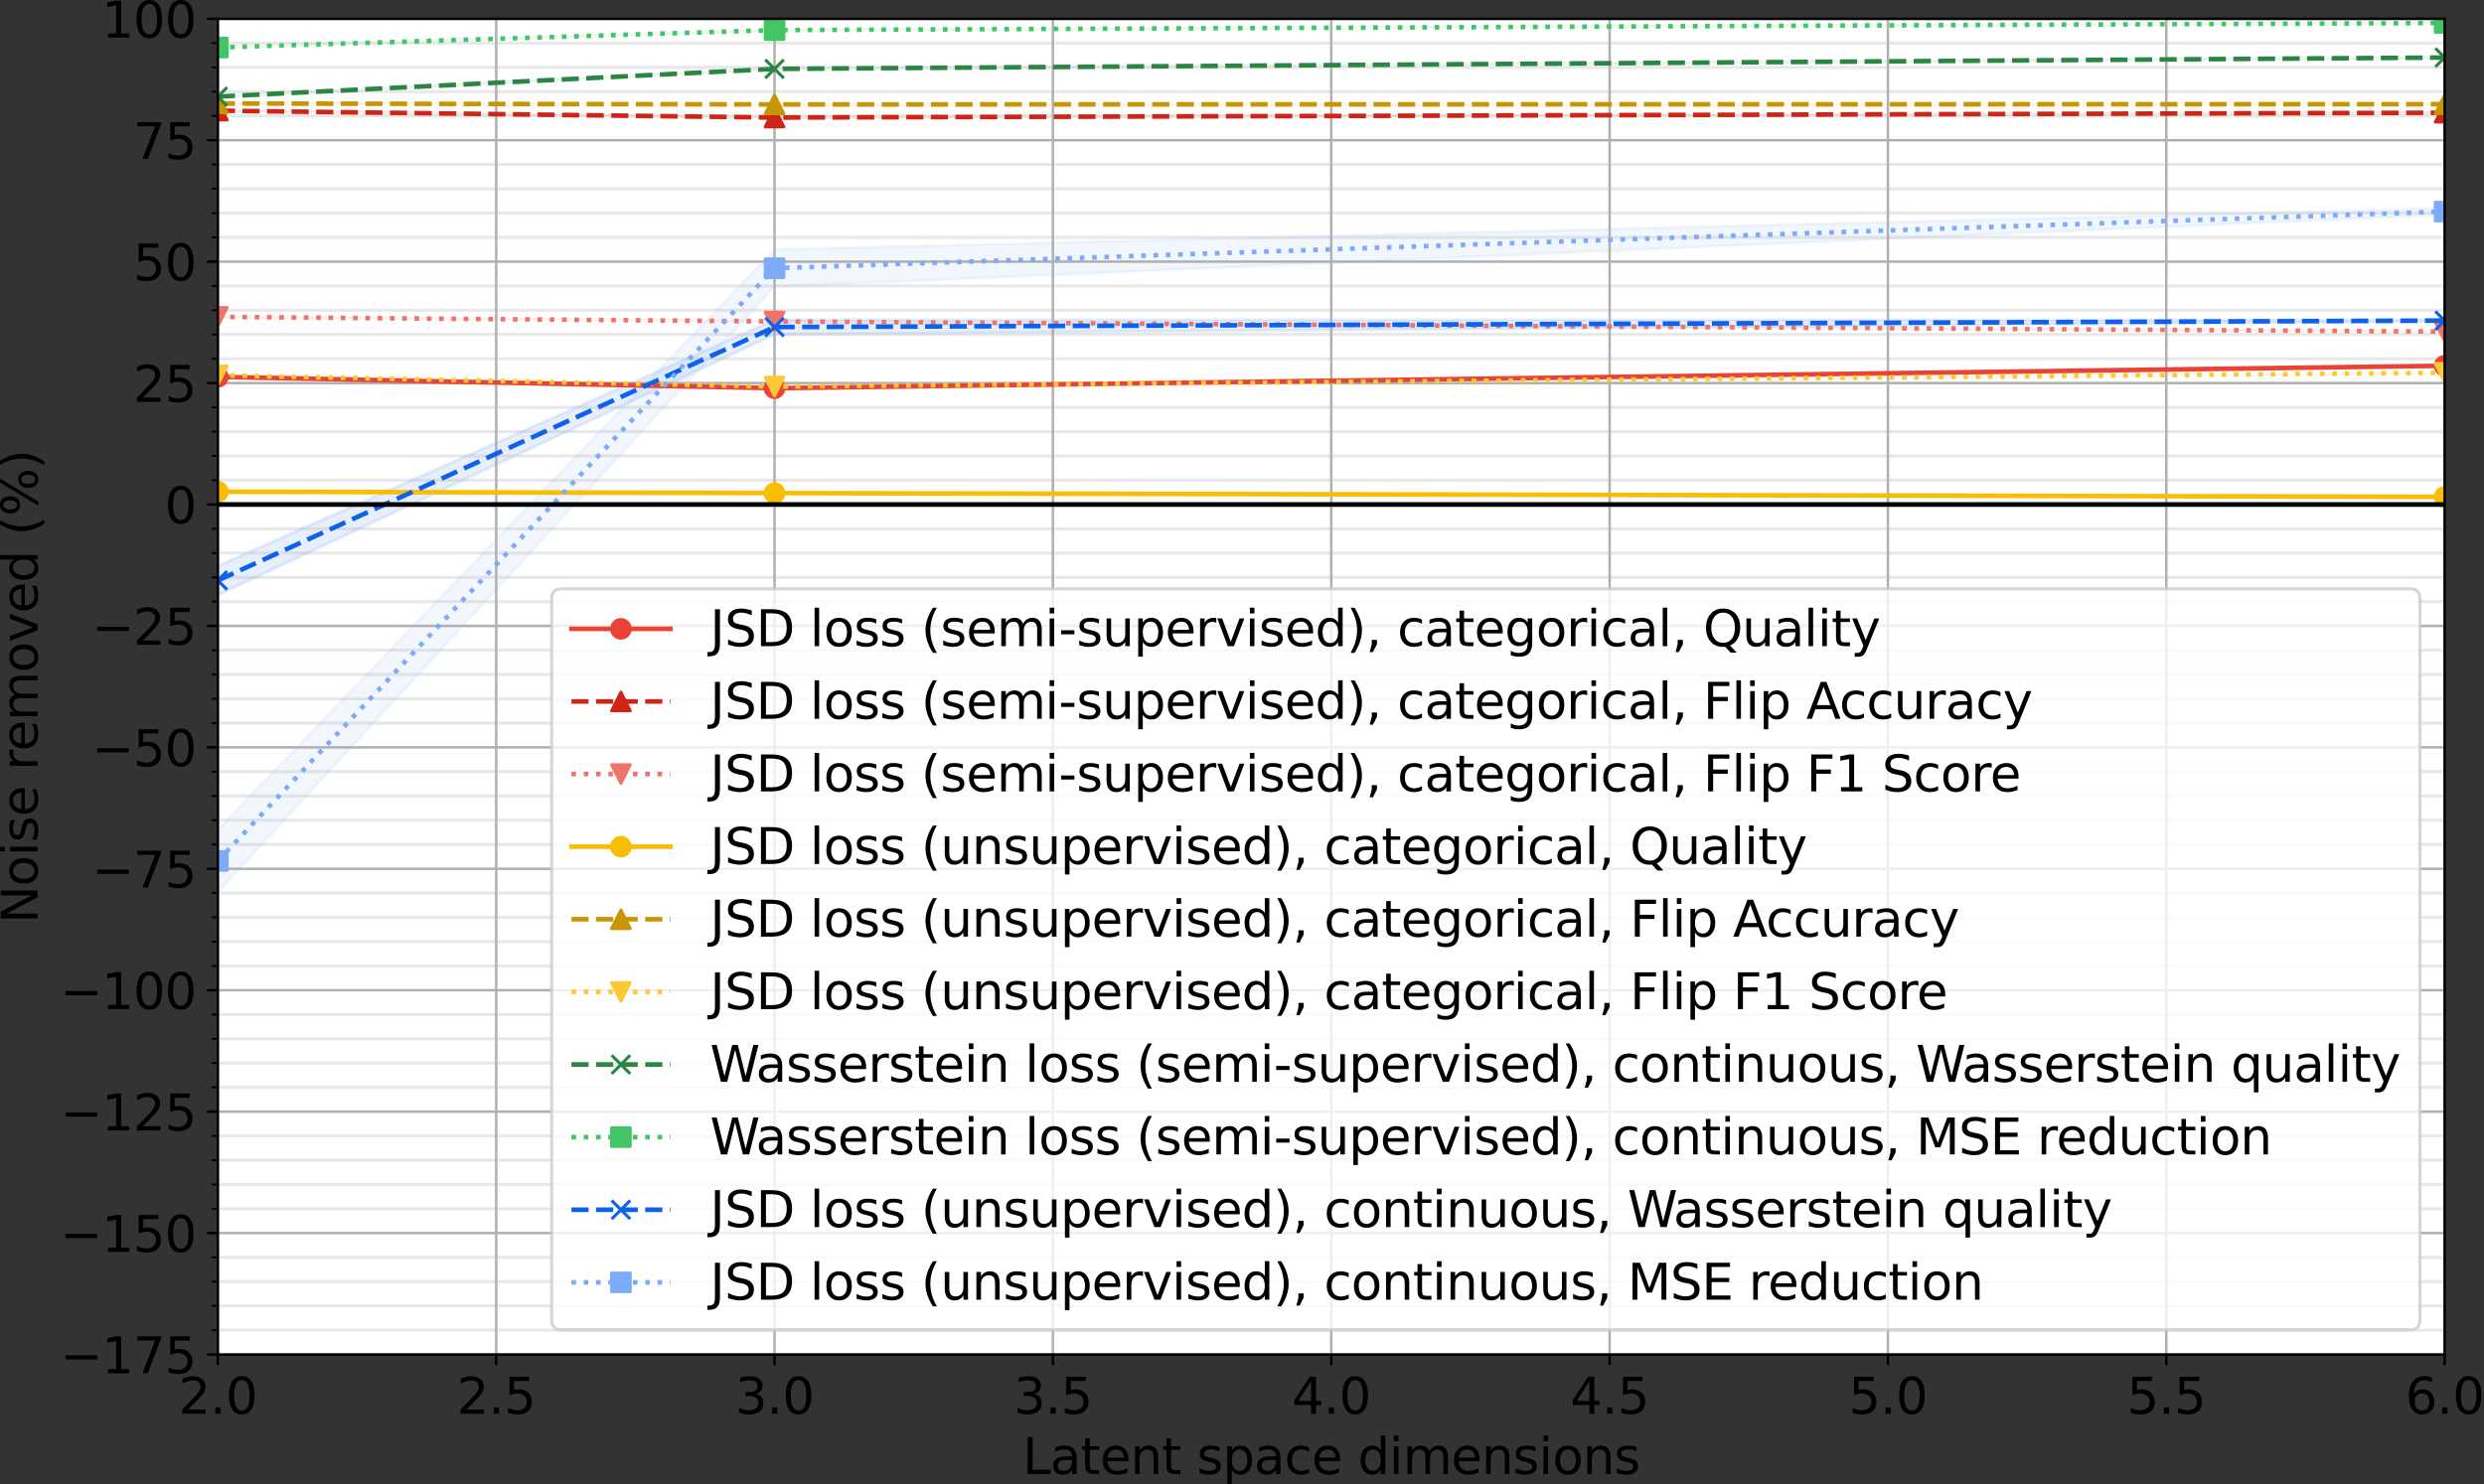 <?xml version="1.0" encoding="utf-8" standalone="no"?>
<!DOCTYPE svg PUBLIC "-//W3C//DTD SVG 1.1//EN"
  "http://www.w3.org/Graphics/SVG/1.1/DTD/svg11.dtd">
<svg height="480.049pt" version="1.1" viewBox="0 0 803.155 480.049" width="803.155pt" xmlns="http://www.w3.org/2000/svg" xmlns:xlink="http://www.w3.org/1999/xlink">
 <rect x="0" y="0" width="803.155" height="480.049" fill="#333333" stroke="none"/>
 <defs>
  <style type="text/css">*{stroke-linecap:butt;stroke-linejoin:round;}</style>
 </defs>
 <g id="figure_1">
  <g id="patch_1">
   <path d="M 0 480.049 
L 803.155 480.049 
L 803.155 0 
L 0 0 
z
" style="fill:none;"/>
  </g>
  <g id="axes_1">
   <g id="patch_2">
    <path d="M 70.433 438.079 
L 790.433 438.079 
L 790.433 6.079 
L 70.433 6.079 
z
" style="fill:#ffffff;"/>
   </g>
   <g id="PolyCollection_1">
    <defs>
     <path d="M 70.433 -358.148 
L 70.433 -358.148 
L 250.433 -354.492 
L 790.433 -361.755 
L 790.433 -361.755 
L 790.433 -361.755 
L 250.433 -354.492 
L 70.433 -358.148 
z
" id="m68b5f6952e" style="stroke:#ea4335;stroke-opacity:0.2;"/>
    </defs>
    <g clip-path="url(#p08ec1b95b4)">
     <use style="fill:#ea4335;fill-opacity:0.2;stroke:#ea4335;stroke-opacity:0.2;" x="0" xlink:href="#m68b5f6952e" y="480.049"/>
    </g>
   </g>
   <g id="PolyCollection_2">
    <defs>
     <path d="M 70.433 -444.259 
L 70.433 -444.259 
L 250.433 -442.028 
L 790.433 -443.583 
L 790.433 -443.583 
L 790.433 -443.583 
L 250.433 -442.028 
L 70.433 -444.259 
z
" id="m5e1003987d" style="stroke:#d02416;stroke-opacity:0.1;"/>
    </defs>
    <g clip-path="url(#p08ec1b95b4)">
     <use style="fill:#d02416;fill-opacity:0.1;stroke:#d02416;stroke-opacity:0.1;" x="0" xlink:href="#m5e1003987d" y="480.049"/>
    </g>
   </g>
   <g id="PolyCollection_3">
    <defs>
     <path d="M 70.433 -377.568 
L 70.433 -377.568 
L 250.433 -376.089 
L 790.433 -372.805 
L 790.433 -372.805 
L 790.433 -372.805 
L 250.433 -376.089 
L 70.433 -377.568 
z
" id="m39c8196aa7" style="stroke:#ef7369;stroke-opacity:0.1;"/>
    </defs>
    <g clip-path="url(#p08ec1b95b4)">
     <use style="fill:#ef7369;fill-opacity:0.1;stroke:#ef7369;stroke-opacity:0.1;" x="0" xlink:href="#m39c8196aa7" y="480.049"/>
    </g>
   </g>
   <g id="PolyCollection_4">
    <defs>
     <path d="M 70.433 -321.014 
L 70.433 -321.014 
L 250.433 -320.577 
L 790.433 -319.356 
L 790.433 -319.356 
L 790.433 -319.356 
L 250.433 -320.577 
L 70.433 -321.014 
z
" id="mc71fc99791" style="stroke:#fbbc04;stroke-opacity:0.2;"/>
    </defs>
    <g clip-path="url(#p08ec1b95b4)">
     <use style="fill:#fbbc04;fill-opacity:0.2;stroke:#fbbc04;stroke-opacity:0.2;" x="0" xlink:href="#mc71fc99791" y="480.049"/>
    </g>
   </g>
   <g id="PolyCollection_5">
    <defs>
     <path d="M 70.433 -446.579 
L 70.433 -446.579 
L 250.433 -446.275 
L 790.433 -446.348 
L 790.433 -446.348 
L 790.433 -446.348 
L 250.433 -446.275 
L 70.433 -446.579 
z
" id="m5fe3e4087b" style="stroke:#c99603;stroke-opacity:0.1;"/>
    </defs>
    <g clip-path="url(#p08ec1b95b4)">
     <use style="fill:#c99603;fill-opacity:0.1;stroke:#c99603;stroke-opacity:0.1;" x="0" xlink:href="#m5fe3e4087b" y="480.049"/>
    </g>
   </g>
   <g id="PolyCollection_6">
    <defs>
     <path d="M 70.433 -358.67 
L 70.433 -358.67 
L 250.433 -355.022 
L 790.433 -359.468 
L 790.433 -359.468 
L 790.433 -359.468 
L 250.433 -355.022 
L 70.433 -358.67 
z
" id="mab4b68f730" style="stroke:#fcc936;stroke-opacity:0.1;"/>
    </defs>
    <g clip-path="url(#p08ec1b95b4)">
     <use style="fill:#fcc936;fill-opacity:0.1;stroke:#fcc936;stroke-opacity:0.1;" x="0" xlink:href="#mab4b68f730" y="480.049"/>
    </g>
   </g>
   <g id="PolyCollection_7">
    <defs>
     <path d="M 70.433 -448.803 
L 70.433 -448.803 
L 250.433 -457.764 
L 790.433 -461.435 
L 790.433 -461.435 
L 790.433 -461.435 
L 250.433 -457.764 
L 70.433 -448.803 
z
" id="mbe4b889fd5" style="stroke:#2a8642;stroke-opacity:0.1;"/>
    </defs>
    <g clip-path="url(#p08ec1b95b4)">
     <use style="fill:#2a8642;fill-opacity:0.1;stroke:#2a8642;stroke-opacity:0.1;" x="0" xlink:href="#mbe4b889fd5" y="480.049"/>
    </g>
   </g>
   <g id="PolyCollection_8">
    <defs>
     <path d="M 70.433 -464.69 
L 70.433 -464.69 
L 250.433 -470.316 
L 790.433 -472.603 
L 790.433 -472.603 
L 790.433 -472.603 
L 250.433 -470.316 
L 70.433 -464.69 
z
" id="m8c2af4f513" style="stroke:#43c566;stroke-opacity:0.1;"/>
    </defs>
    <g clip-path="url(#p08ec1b95b4)">
     <use style="fill:#43c566;fill-opacity:0.1;stroke:#43c566;stroke-opacity:0.1;" x="0" xlink:href="#m8c2af4f513" y="480.049"/>
    </g>
   </g>
   <g id="PolyCollection_9">
    <defs>
     <path d="M 70.433 -297.033 
L 70.433 -287.614 
L 250.433 -371.909 
L 790.433 -376.132 
L 790.433 -376.587 
L 790.433 -376.587 
L 250.433 -376.626 
L 70.433 -297.033 
z
" id="m653b29d3b3" style="stroke:#0e61ea;stroke-opacity:0.1;"/>
    </defs>
    <g clip-path="url(#p08ec1b95b4)">
     <use style="fill:#0e61ea;fill-opacity:0.1;stroke:#0e61ea;stroke-opacity:0.1;" x="0" xlink:href="#m653b29d3b3" y="480.049"/>
    </g>
   </g>
   <g id="PolyCollection_10">
    <defs>
     <path d="M 70.433 -211.661 
L 70.433 -191.51 
L 250.433 -387.274 
L 790.433 -410.599 
L 790.433 -412.638 
L 790.433 -412.638 
L 250.433 -399.324 
L 70.433 -211.661 
z
" id="m496033c6ad" style="stroke:#7dabf7;stroke-opacity:0.1;"/>
    </defs>
    <g clip-path="url(#p08ec1b95b4)">
     <use style="fill:#7dabf7;fill-opacity:0.1;stroke:#7dabf7;stroke-opacity:0.1;" x="0" xlink:href="#m496033c6ad" y="480.049"/>
    </g>
   </g>
   <g id="matplotlib.axis_1">
    <g id="xtick_1">
     <g id="line2d_1">
      <path clip-path="url(#p08ec1b95b4)" d="M 70.433 438.079 
L 70.433 6.079 
" style="fill:none;stroke:#b0b0b0;stroke-linecap:square;stroke-width:0.8;"/>
     </g>
     <g id="line2d_2">
      <defs>
       <path d="M 0 0 
L 0 3.5 
" id="mbc26260aae" style="stroke:#000000;stroke-width:0.8;"/>
      </defs>
      <g>
       <use style="stroke:#000000;stroke-width:0.8;" x="70.433" xlink:href="#mbc26260aae" y="438.079"/>
      </g>
     </g>
     <g id="text_1">
      <!-- 2.0 -->
      <g transform="translate(57.71 457.236)scale(0.16 -0.16)">
       <defs>
        <path d="M 1228 531 
L 3431 531 
L 3431 0 
L 469 0 
L 469 531 
Q 828 903 1448 1529 
Q 2069 2156 2228 2338 
Q 2531 2678 2651 2914 
Q 2772 3150 2772 3378 
Q 2772 3750 2511 3984 
Q 2250 4219 1831 4219 
Q 1534 4219 1204 4116 
Q 875 4013 500 3803 
L 500 4441 
Q 881 4594 1212 4672 
Q 1544 4750 1819 4750 
Q 2544 4750 2975 4387 
Q 3406 4025 3406 3419 
Q 3406 3131 3298 2873 
Q 3191 2616 2906 2266 
Q 2828 2175 2409 1742 
Q 1991 1309 1228 531 
z
" id="DejaVuSans-32" transform="scale(0.016)"/>
        <path d="M 684 794 
L 1344 794 
L 1344 0 
L 684 0 
L 684 794 
z
" id="DejaVuSans-2e" transform="scale(0.016)"/>
        <path d="M 2034 4250 
Q 1547 4250 1301 3770 
Q 1056 3291 1056 2328 
Q 1056 1369 1301 889 
Q 1547 409 2034 409 
Q 2525 409 2770 889 
Q 3016 1369 3016 2328 
Q 3016 3291 2770 3770 
Q 2525 4250 2034 4250 
z
M 2034 4750 
Q 2819 4750 3233 4129 
Q 3647 3509 3647 2328 
Q 3647 1150 3233 529 
Q 2819 -91 2034 -91 
Q 1250 -91 836 529 
Q 422 1150 422 2328 
Q 422 3509 836 4129 
Q 1250 4750 2034 4750 
z
" id="DejaVuSans-30" transform="scale(0.016)"/>
       </defs>
       <use xlink:href="#DejaVuSans-32"/>
       <use x="63.623" xlink:href="#DejaVuSans-2e"/>
       <use x="95.41" xlink:href="#DejaVuSans-30"/>
      </g>
     </g>
    </g>
    <g id="xtick_2">
     <g id="line2d_3">
      <path clip-path="url(#p08ec1b95b4)" d="M 160.433 438.079 
L 160.433 6.079 
" style="fill:none;stroke:#b0b0b0;stroke-linecap:square;stroke-width:0.8;"/>
     </g>
     <g id="line2d_4">
      <g>
       <use style="stroke:#000000;stroke-width:0.8;" x="160.433" xlink:href="#mbc26260aae" y="438.079"/>
      </g>
     </g>
     <g id="text_2">
      <!-- 2.5 -->
      <g transform="translate(147.71 457.236)scale(0.16 -0.16)">
       <defs>
        <path d="M 691 4666 
L 3169 4666 
L 3169 4134 
L 1269 4134 
L 1269 2991 
Q 1406 3038 1543 3061 
Q 1681 3084 1819 3084 
Q 2600 3084 3056 2656 
Q 3513 2228 3513 1497 
Q 3513 744 3044 326 
Q 2575 -91 1722 -91 
Q 1428 -91 1123 -41 
Q 819 9 494 109 
L 494 744 
Q 775 591 1075 516 
Q 1375 441 1709 441 
Q 2250 441 2565 725 
Q 2881 1009 2881 1497 
Q 2881 1984 2565 2268 
Q 2250 2553 1709 2553 
Q 1456 2553 1204 2497 
Q 953 2441 691 2322 
L 691 4666 
z
" id="DejaVuSans-35" transform="scale(0.016)"/>
       </defs>
       <use xlink:href="#DejaVuSans-32"/>
       <use x="63.623" xlink:href="#DejaVuSans-2e"/>
       <use x="95.41" xlink:href="#DejaVuSans-35"/>
      </g>
     </g>
    </g>
    <g id="xtick_3">
     <g id="line2d_5">
      <path clip-path="url(#p08ec1b95b4)" d="M 250.433 438.079 
L 250.433 6.079 
" style="fill:none;stroke:#b0b0b0;stroke-linecap:square;stroke-width:0.8;"/>
     </g>
     <g id="line2d_6">
      <g>
       <use style="stroke:#000000;stroke-width:0.8;" x="250.433" xlink:href="#mbc26260aae" y="438.079"/>
      </g>
     </g>
     <g id="text_3">
      <!-- 3.0 -->
      <g transform="translate(237.71 457.236)scale(0.16 -0.16)">
       <defs>
        <path d="M 2597 2516 
Q 3050 2419 3304 2112 
Q 3559 1806 3559 1356 
Q 3559 666 3084 287 
Q 2609 -91 1734 -91 
Q 1441 -91 1130 -33 
Q 819 25 488 141 
L 488 750 
Q 750 597 1062 519 
Q 1375 441 1716 441 
Q 2309 441 2620 675 
Q 2931 909 2931 1356 
Q 2931 1769 2642 2001 
Q 2353 2234 1838 2234 
L 1294 2234 
L 1294 2753 
L 1863 2753 
Q 2328 2753 2575 2939 
Q 2822 3125 2822 3475 
Q 2822 3834 2567 4026 
Q 2313 4219 1838 4219 
Q 1578 4219 1281 4162 
Q 984 4106 628 3988 
L 628 4550 
Q 988 4650 1302 4700 
Q 1616 4750 1894 4750 
Q 2613 4750 3031 4423 
Q 3450 4097 3450 3541 
Q 3450 3153 3228 2886 
Q 3006 2619 2597 2516 
z
" id="DejaVuSans-33" transform="scale(0.016)"/>
       </defs>
       <use xlink:href="#DejaVuSans-33"/>
       <use x="63.623" xlink:href="#DejaVuSans-2e"/>
       <use x="95.41" xlink:href="#DejaVuSans-30"/>
      </g>
     </g>
    </g>
    <g id="xtick_4">
     <g id="line2d_7">
      <path clip-path="url(#p08ec1b95b4)" d="M 340.433 438.079 
L 340.433 6.079 
" style="fill:none;stroke:#b0b0b0;stroke-linecap:square;stroke-width:0.8;"/>
     </g>
     <g id="line2d_8">
      <g>
       <use style="stroke:#000000;stroke-width:0.8;" x="340.433" xlink:href="#mbc26260aae" y="438.079"/>
      </g>
     </g>
     <g id="text_4">
      <!-- 3.5 -->
      <g transform="translate(327.71 457.236)scale(0.16 -0.16)">
       <use xlink:href="#DejaVuSans-33"/>
       <use x="63.623" xlink:href="#DejaVuSans-2e"/>
       <use x="95.41" xlink:href="#DejaVuSans-35"/>
      </g>
     </g>
    </g>
    <g id="xtick_5">
     <g id="line2d_9">
      <path clip-path="url(#p08ec1b95b4)" d="M 430.433 438.079 
L 430.433 6.079 
" style="fill:none;stroke:#b0b0b0;stroke-linecap:square;stroke-width:0.8;"/>
     </g>
     <g id="line2d_10">
      <g>
       <use style="stroke:#000000;stroke-width:0.8;" x="430.433" xlink:href="#mbc26260aae" y="438.079"/>
      </g>
     </g>
     <g id="text_5">
      <!-- 4.0 -->
      <g transform="translate(417.71 457.236)scale(0.16 -0.16)">
       <defs>
        <path d="M 2419 4116 
L 825 1625 
L 2419 1625 
L 2419 4116 
z
M 2253 4666 
L 3047 4666 
L 3047 1625 
L 3713 1625 
L 3713 1100 
L 3047 1100 
L 3047 0 
L 2419 0 
L 2419 1100 
L 313 1100 
L 313 1709 
L 2253 4666 
z
" id="DejaVuSans-34" transform="scale(0.016)"/>
       </defs>
       <use xlink:href="#DejaVuSans-34"/>
       <use x="63.623" xlink:href="#DejaVuSans-2e"/>
       <use x="95.41" xlink:href="#DejaVuSans-30"/>
      </g>
     </g>
    </g>
    <g id="xtick_6">
     <g id="line2d_11">
      <path clip-path="url(#p08ec1b95b4)" d="M 520.433 438.079 
L 520.433 6.079 
" style="fill:none;stroke:#b0b0b0;stroke-linecap:square;stroke-width:0.8;"/>
     </g>
     <g id="line2d_12">
      <g>
       <use style="stroke:#000000;stroke-width:0.8;" x="520.433" xlink:href="#mbc26260aae" y="438.079"/>
      </g>
     </g>
     <g id="text_6">
      <!-- 4.5 -->
      <g transform="translate(507.71 457.236)scale(0.16 -0.16)">
       <use xlink:href="#DejaVuSans-34"/>
       <use x="63.623" xlink:href="#DejaVuSans-2e"/>
       <use x="95.41" xlink:href="#DejaVuSans-35"/>
      </g>
     </g>
    </g>
    <g id="xtick_7">
     <g id="line2d_13">
      <path clip-path="url(#p08ec1b95b4)" d="M 610.433 438.079 
L 610.433 6.079 
" style="fill:none;stroke:#b0b0b0;stroke-linecap:square;stroke-width:0.8;"/>
     </g>
     <g id="line2d_14">
      <g>
       <use style="stroke:#000000;stroke-width:0.8;" x="610.433" xlink:href="#mbc26260aae" y="438.079"/>
      </g>
     </g>
     <g id="text_7">
      <!-- 5.0 -->
      <g transform="translate(597.71 457.236)scale(0.16 -0.16)">
       <use xlink:href="#DejaVuSans-35"/>
       <use x="63.623" xlink:href="#DejaVuSans-2e"/>
       <use x="95.41" xlink:href="#DejaVuSans-30"/>
      </g>
     </g>
    </g>
    <g id="xtick_8">
     <g id="line2d_15">
      <path clip-path="url(#p08ec1b95b4)" d="M 700.433 438.079 
L 700.433 6.079 
" style="fill:none;stroke:#b0b0b0;stroke-linecap:square;stroke-width:0.8;"/>
     </g>
     <g id="line2d_16">
      <g>
       <use style="stroke:#000000;stroke-width:0.8;" x="700.433" xlink:href="#mbc26260aae" y="438.079"/>
      </g>
     </g>
     <g id="text_8">
      <!-- 5.5 -->
      <g transform="translate(687.71 457.236)scale(0.16 -0.16)">
       <use xlink:href="#DejaVuSans-35"/>
       <use x="63.623" xlink:href="#DejaVuSans-2e"/>
       <use x="95.41" xlink:href="#DejaVuSans-35"/>
      </g>
     </g>
    </g>
    <g id="xtick_9">
     <g id="line2d_17">
      <path clip-path="url(#p08ec1b95b4)" d="M 790.433 438.079 
L 790.433 6.079 
" style="fill:none;stroke:#b0b0b0;stroke-linecap:square;stroke-width:0.8;"/>
     </g>
     <g id="line2d_18">
      <g>
       <use style="stroke:#000000;stroke-width:0.8;" x="790.433" xlink:href="#mbc26260aae" y="438.079"/>
      </g>
     </g>
     <g id="text_9">
      <!-- 6.0 -->
      <g transform="translate(777.71 457.236)scale(0.16 -0.16)">
       <defs>
        <path d="M 2113 2584 
Q 1688 2584 1439 2293 
Q 1191 2003 1191 1497 
Q 1191 994 1439 701 
Q 1688 409 2113 409 
Q 2538 409 2786 701 
Q 3034 994 3034 1497 
Q 3034 2003 2786 2293 
Q 2538 2584 2113 2584 
z
M 3366 4563 
L 3366 3988 
Q 3128 4100 2886 4159 
Q 2644 4219 2406 4219 
Q 1781 4219 1451 3797 
Q 1122 3375 1075 2522 
Q 1259 2794 1537 2939 
Q 1816 3084 2150 3084 
Q 2853 3084 3261 2657 
Q 3669 2231 3669 1497 
Q 3669 778 3244 343 
Q 2819 -91 2113 -91 
Q 1303 -91 875 529 
Q 447 1150 447 2328 
Q 447 3434 972 4092 
Q 1497 4750 2381 4750 
Q 2619 4750 2861 4703 
Q 3103 4656 3366 4563 
z
" id="DejaVuSans-36" transform="scale(0.016)"/>
       </defs>
       <use xlink:href="#DejaVuSans-36"/>
       <use x="63.623" xlink:href="#DejaVuSans-2e"/>
       <use x="95.41" xlink:href="#DejaVuSans-30"/>
      </g>
     </g>
    </g>
    <g id="text_10">
     <!-- Latent space dimensions -->
     <g transform="translate(330.644 476.721)scale(0.16 -0.16)">
      <defs>
       <path d="M 628 4666 
L 1259 4666 
L 1259 531 
L 3531 531 
L 3531 0 
L 628 0 
L 628 4666 
z
" id="DejaVuSans-4c" transform="scale(0.016)"/>
       <path d="M 2194 1759 
Q 1497 1759 1228 1600 
Q 959 1441 959 1056 
Q 959 750 1161 570 
Q 1363 391 1709 391 
Q 2188 391 2477 730 
Q 2766 1069 2766 1631 
L 2766 1759 
L 2194 1759 
z
M 3341 1997 
L 3341 0 
L 2766 0 
L 2766 531 
Q 2569 213 2275 61 
Q 1981 -91 1556 -91 
Q 1019 -91 701 211 
Q 384 513 384 1019 
Q 384 1609 779 1909 
Q 1175 2209 1959 2209 
L 2766 2209 
L 2766 2266 
Q 2766 2663 2505 2880 
Q 2244 3097 1772 3097 
Q 1472 3097 1187 3025 
Q 903 2953 641 2809 
L 641 3341 
Q 956 3463 1253 3523 
Q 1550 3584 1831 3584 
Q 2591 3584 2966 3190 
Q 3341 2797 3341 1997 
z
" id="DejaVuSans-61" transform="scale(0.016)"/>
       <path d="M 1172 4494 
L 1172 3500 
L 2356 3500 
L 2356 3053 
L 1172 3053 
L 1172 1153 
Q 1172 725 1289 603 
Q 1406 481 1766 481 
L 2356 481 
L 2356 0 
L 1766 0 
Q 1100 0 847 248 
Q 594 497 594 1153 
L 594 3053 
L 172 3053 
L 172 3500 
L 594 3500 
L 594 4494 
L 1172 4494 
z
" id="DejaVuSans-74" transform="scale(0.016)"/>
       <path d="M 3597 1894 
L 3597 1613 
L 953 1613 
Q 991 1019 1311 708 
Q 1631 397 2203 397 
Q 2534 397 2845 478 
Q 3156 559 3463 722 
L 3463 178 
Q 3153 47 2828 -22 
Q 2503 -91 2169 -91 
Q 1331 -91 842 396 
Q 353 884 353 1716 
Q 353 2575 817 3079 
Q 1281 3584 2069 3584 
Q 2775 3584 3186 3129 
Q 3597 2675 3597 1894 
z
M 3022 2063 
Q 3016 2534 2758 2815 
Q 2500 3097 2075 3097 
Q 1594 3097 1305 2825 
Q 1016 2553 972 2059 
L 3022 2063 
z
" id="DejaVuSans-65" transform="scale(0.016)"/>
       <path d="M 3513 2113 
L 3513 0 
L 2938 0 
L 2938 2094 
Q 2938 2591 2744 2837 
Q 2550 3084 2163 3084 
Q 1697 3084 1428 2787 
Q 1159 2491 1159 1978 
L 1159 0 
L 581 0 
L 581 3500 
L 1159 3500 
L 1159 2956 
Q 1366 3272 1645 3428 
Q 1925 3584 2291 3584 
Q 2894 3584 3203 3211 
Q 3513 2838 3513 2113 
z
" id="DejaVuSans-6e" transform="scale(0.016)"/>
       <path id="DejaVuSans-20" transform="scale(0.016)"/>
       <path d="M 2834 3397 
L 2834 2853 
Q 2591 2978 2328 3040 
Q 2066 3103 1784 3103 
Q 1356 3103 1142 2972 
Q 928 2841 928 2578 
Q 928 2378 1081 2264 
Q 1234 2150 1697 2047 
L 1894 2003 
Q 2506 1872 2764 1633 
Q 3022 1394 3022 966 
Q 3022 478 2636 193 
Q 2250 -91 1575 -91 
Q 1294 -91 989 -36 
Q 684 19 347 128 
L 347 722 
Q 666 556 975 473 
Q 1284 391 1588 391 
Q 1994 391 2212 530 
Q 2431 669 2431 922 
Q 2431 1156 2273 1281 
Q 2116 1406 1581 1522 
L 1381 1569 
Q 847 1681 609 1914 
Q 372 2147 372 2553 
Q 372 3047 722 3315 
Q 1072 3584 1716 3584 
Q 2034 3584 2315 3537 
Q 2597 3491 2834 3397 
z
" id="DejaVuSans-73" transform="scale(0.016)"/>
       <path d="M 1159 525 
L 1159 -1331 
L 581 -1331 
L 581 3500 
L 1159 3500 
L 1159 2969 
Q 1341 3281 1617 3432 
Q 1894 3584 2278 3584 
Q 2916 3584 3314 3078 
Q 3713 2572 3713 1747 
Q 3713 922 3314 415 
Q 2916 -91 2278 -91 
Q 1894 -91 1617 61 
Q 1341 213 1159 525 
z
M 3116 1747 
Q 3116 2381 2855 2742 
Q 2594 3103 2138 3103 
Q 1681 3103 1420 2742 
Q 1159 2381 1159 1747 
Q 1159 1113 1420 752 
Q 1681 391 2138 391 
Q 2594 391 2855 752 
Q 3116 1113 3116 1747 
z
" id="DejaVuSans-70" transform="scale(0.016)"/>
       <path d="M 3122 3366 
L 3122 2828 
Q 2878 2963 2633 3030 
Q 2388 3097 2138 3097 
Q 1578 3097 1268 2742 
Q 959 2388 959 1747 
Q 959 1106 1268 751 
Q 1578 397 2138 397 
Q 2388 397 2633 464 
Q 2878 531 3122 666 
L 3122 134 
Q 2881 22 2623 -34 
Q 2366 -91 2075 -91 
Q 1284 -91 818 406 
Q 353 903 353 1747 
Q 353 2603 823 3093 
Q 1294 3584 2113 3584 
Q 2378 3584 2631 3529 
Q 2884 3475 3122 3366 
z
" id="DejaVuSans-63" transform="scale(0.016)"/>
       <path d="M 2906 2969 
L 2906 4863 
L 3481 4863 
L 3481 0 
L 2906 0 
L 2906 525 
Q 2725 213 2448 61 
Q 2172 -91 1784 -91 
Q 1150 -91 751 415 
Q 353 922 353 1747 
Q 353 2572 751 3078 
Q 1150 3584 1784 3584 
Q 2172 3584 2448 3432 
Q 2725 3281 2906 2969 
z
M 947 1747 
Q 947 1113 1208 752 
Q 1469 391 1925 391 
Q 2381 391 2643 752 
Q 2906 1113 2906 1747 
Q 2906 2381 2643 2742 
Q 2381 3103 1925 3103 
Q 1469 3103 1208 2742 
Q 947 2381 947 1747 
z
" id="DejaVuSans-64" transform="scale(0.016)"/>
       <path d="M 603 3500 
L 1178 3500 
L 1178 0 
L 603 0 
L 603 3500 
z
M 603 4863 
L 1178 4863 
L 1178 4134 
L 603 4134 
L 603 4863 
z
" id="DejaVuSans-69" transform="scale(0.016)"/>
       <path d="M 3328 2828 
Q 3544 3216 3844 3400 
Q 4144 3584 4550 3584 
Q 5097 3584 5394 3201 
Q 5691 2819 5691 2113 
L 5691 0 
L 5113 0 
L 5113 2094 
Q 5113 2597 4934 2840 
Q 4756 3084 4391 3084 
Q 3944 3084 3684 2787 
Q 3425 2491 3425 1978 
L 3425 0 
L 2847 0 
L 2847 2094 
Q 2847 2600 2669 2842 
Q 2491 3084 2119 3084 
Q 1678 3084 1418 2786 
Q 1159 2488 1159 1978 
L 1159 0 
L 581 0 
L 581 3500 
L 1159 3500 
L 1159 2956 
Q 1356 3278 1631 3431 
Q 1906 3584 2284 3584 
Q 2666 3584 2933 3390 
Q 3200 3197 3328 2828 
z
" id="DejaVuSans-6d" transform="scale(0.016)"/>
       <path d="M 1959 3097 
Q 1497 3097 1228 2736 
Q 959 2375 959 1747 
Q 959 1119 1226 758 
Q 1494 397 1959 397 
Q 2419 397 2687 759 
Q 2956 1122 2956 1747 
Q 2956 2369 2687 2733 
Q 2419 3097 1959 3097 
z
M 1959 3584 
Q 2709 3584 3137 3096 
Q 3566 2609 3566 1747 
Q 3566 888 3137 398 
Q 2709 -91 1959 -91 
Q 1206 -91 779 398 
Q 353 888 353 1747 
Q 353 2609 779 3096 
Q 1206 3584 1959 3584 
z
" id="DejaVuSans-6f" transform="scale(0.016)"/>
      </defs>
      <use xlink:href="#DejaVuSans-4c"/>
      <use x="55.713" xlink:href="#DejaVuSans-61"/>
      <use x="116.992" xlink:href="#DejaVuSans-74"/>
      <use x="156.201" xlink:href="#DejaVuSans-65"/>
      <use x="217.725" xlink:href="#DejaVuSans-6e"/>
      <use x="281.104" xlink:href="#DejaVuSans-74"/>
      <use x="320.312" xlink:href="#DejaVuSans-20"/>
      <use x="352.1" xlink:href="#DejaVuSans-73"/>
      <use x="404.199" xlink:href="#DejaVuSans-70"/>
      <use x="467.676" xlink:href="#DejaVuSans-61"/>
      <use x="528.955" xlink:href="#DejaVuSans-63"/>
      <use x="583.936" xlink:href="#DejaVuSans-65"/>
      <use x="645.459" xlink:href="#DejaVuSans-20"/>
      <use x="677.246" xlink:href="#DejaVuSans-64"/>
      <use x="740.723" xlink:href="#DejaVuSans-69"/>
      <use x="768.506" xlink:href="#DejaVuSans-6d"/>
      <use x="865.918" xlink:href="#DejaVuSans-65"/>
      <use x="927.441" xlink:href="#DejaVuSans-6e"/>
      <use x="990.82" xlink:href="#DejaVuSans-73"/>
      <use x="1042.92" xlink:href="#DejaVuSans-69"/>
      <use x="1070.703" xlink:href="#DejaVuSans-6f"/>
      <use x="1131.885" xlink:href="#DejaVuSans-6e"/>
      <use x="1195.264" xlink:href="#DejaVuSans-73"/>
     </g>
    </g>
   </g>
   <g id="matplotlib.axis_2">
    <g id="ytick_1">
     <g id="line2d_19">
      <path clip-path="url(#p08ec1b95b4)" d="M 70.433 438.079 
L 790.433 438.079 
" style="fill:none;stroke:#b0b0b0;stroke-linecap:square;stroke-width:0.8;"/>
     </g>
     <g id="line2d_20">
      <defs>
       <path d="M 0 0 
L -3.5 0 
" id="maa6150b45e" style="stroke:#000000;stroke-width:0.8;"/>
      </defs>
      <g>
       <use style="stroke:#000000;stroke-width:0.8;" x="70.433" xlink:href="#maa6150b45e" y="438.079"/>
      </g>
     </g>
     <g id="text_11">
      <!-- −175 -->
      <g transform="translate(19.485 444.158)scale(0.16 -0.16)">
       <defs>
        <path d="M 678 2272 
L 4684 2272 
L 4684 1741 
L 678 1741 
L 678 2272 
z
" id="DejaVuSans-2212" transform="scale(0.016)"/>
        <path d="M 794 531 
L 1825 531 
L 1825 4091 
L 703 3866 
L 703 4441 
L 1819 4666 
L 2450 4666 
L 2450 531 
L 3481 531 
L 3481 0 
L 794 0 
L 794 531 
z
" id="DejaVuSans-31" transform="scale(0.016)"/>
        <path d="M 525 4666 
L 3525 4666 
L 3525 4397 
L 1831 0 
L 1172 0 
L 2766 4134 
L 525 4134 
L 525 4666 
z
" id="DejaVuSans-37" transform="scale(0.016)"/>
       </defs>
       <use xlink:href="#DejaVuSans-2212"/>
       <use x="83.789" xlink:href="#DejaVuSans-31"/>
       <use x="147.412" xlink:href="#DejaVuSans-37"/>
       <use x="211.035" xlink:href="#DejaVuSans-35"/>
      </g>
     </g>
    </g>
    <g id="ytick_2">
     <g id="line2d_21">
      <path clip-path="url(#p08ec1b95b4)" d="M 70.433 398.806 
L 790.433 398.806 
" style="fill:none;stroke:#b0b0b0;stroke-linecap:square;stroke-width:0.8;"/>
     </g>
     <g id="line2d_22">
      <g>
       <use style="stroke:#000000;stroke-width:0.8;" x="70.433" xlink:href="#maa6150b45e" y="398.806"/>
      </g>
     </g>
     <g id="text_12">
      <!-- −150 -->
      <g transform="translate(19.485 404.885)scale(0.16 -0.16)">
       <use xlink:href="#DejaVuSans-2212"/>
       <use x="83.789" xlink:href="#DejaVuSans-31"/>
       <use x="147.412" xlink:href="#DejaVuSans-35"/>
       <use x="211.035" xlink:href="#DejaVuSans-30"/>
      </g>
     </g>
    </g>
    <g id="ytick_3">
     <g id="line2d_23">
      <path clip-path="url(#p08ec1b95b4)" d="M 70.433 359.533 
L 790.433 359.533 
" style="fill:none;stroke:#b0b0b0;stroke-linecap:square;stroke-width:0.8;"/>
     </g>
     <g id="line2d_24">
      <g>
       <use style="stroke:#000000;stroke-width:0.8;" x="70.433" xlink:href="#maa6150b45e" y="359.533"/>
      </g>
     </g>
     <g id="text_13">
      <!-- −125 -->
      <g transform="translate(19.485 365.612)scale(0.16 -0.16)">
       <use xlink:href="#DejaVuSans-2212"/>
       <use x="83.789" xlink:href="#DejaVuSans-31"/>
       <use x="147.412" xlink:href="#DejaVuSans-32"/>
       <use x="211.035" xlink:href="#DejaVuSans-35"/>
      </g>
     </g>
    </g>
    <g id="ytick_4">
     <g id="line2d_25">
      <path clip-path="url(#p08ec1b95b4)" d="M 70.433 320.261 
L 790.433 320.261 
" style="fill:none;stroke:#b0b0b0;stroke-linecap:square;stroke-width:0.8;"/>
     </g>
     <g id="line2d_26">
      <g>
       <use style="stroke:#000000;stroke-width:0.8;" x="70.433" xlink:href="#maa6150b45e" y="320.261"/>
      </g>
     </g>
     <g id="text_14">
      <!-- −100 -->
      <g transform="translate(19.485 326.339)scale(0.16 -0.16)">
       <use xlink:href="#DejaVuSans-2212"/>
       <use x="83.789" xlink:href="#DejaVuSans-31"/>
       <use x="147.412" xlink:href="#DejaVuSans-30"/>
       <use x="211.035" xlink:href="#DejaVuSans-30"/>
      </g>
     </g>
    </g>
    <g id="ytick_5">
     <g id="line2d_27">
      <path clip-path="url(#p08ec1b95b4)" d="M 70.433 280.988 
L 790.433 280.988 
" style="fill:none;stroke:#b0b0b0;stroke-linecap:square;stroke-width:0.8;"/>
     </g>
     <g id="line2d_28">
      <g>
       <use style="stroke:#000000;stroke-width:0.8;" x="70.433" xlink:href="#maa6150b45e" y="280.988"/>
      </g>
     </g>
     <g id="text_15">
      <!-- −75 -->
      <g transform="translate(29.665 287.067)scale(0.16 -0.16)">
       <use xlink:href="#DejaVuSans-2212"/>
       <use x="83.789" xlink:href="#DejaVuSans-37"/>
       <use x="147.412" xlink:href="#DejaVuSans-35"/>
      </g>
     </g>
    </g>
    <g id="ytick_6">
     <g id="line2d_29">
      <path clip-path="url(#p08ec1b95b4)" d="M 70.433 241.715 
L 790.433 241.715 
" style="fill:none;stroke:#b0b0b0;stroke-linecap:square;stroke-width:0.8;"/>
     </g>
     <g id="line2d_30">
      <g>
       <use style="stroke:#000000;stroke-width:0.8;" x="70.433" xlink:href="#maa6150b45e" y="241.715"/>
      </g>
     </g>
     <g id="text_16">
      <!-- −50 -->
      <g transform="translate(29.665 247.794)scale(0.16 -0.16)">
       <use xlink:href="#DejaVuSans-2212"/>
       <use x="83.789" xlink:href="#DejaVuSans-35"/>
       <use x="147.412" xlink:href="#DejaVuSans-30"/>
      </g>
     </g>
    </g>
    <g id="ytick_7">
     <g id="line2d_31">
      <path clip-path="url(#p08ec1b95b4)" d="M 70.433 202.442 
L 790.433 202.442 
" style="fill:none;stroke:#b0b0b0;stroke-linecap:square;stroke-width:0.8;"/>
     </g>
     <g id="line2d_32">
      <g>
       <use style="stroke:#000000;stroke-width:0.8;" x="70.433" xlink:href="#maa6150b45e" y="202.442"/>
      </g>
     </g>
     <g id="text_17">
      <!-- −25 -->
      <g transform="translate(29.665 208.521)scale(0.16 -0.16)">
       <use xlink:href="#DejaVuSans-2212"/>
       <use x="83.789" xlink:href="#DejaVuSans-32"/>
       <use x="147.412" xlink:href="#DejaVuSans-35"/>
      </g>
     </g>
    </g>
    <g id="ytick_8">
     <g id="line2d_33">
      <path clip-path="url(#p08ec1b95b4)" d="M 70.433 163.17 
L 790.433 163.17 
" style="fill:none;stroke:#b0b0b0;stroke-linecap:square;stroke-width:0.8;"/>
     </g>
     <g id="line2d_34">
      <g>
       <use style="stroke:#000000;stroke-width:0.8;" x="70.433" xlink:href="#maa6150b45e" y="163.17"/>
      </g>
     </g>
     <g id="text_18">
      <!-- 0 -->
      <g transform="translate(53.252 169.248)scale(0.16 -0.16)">
       <use xlink:href="#DejaVuSans-30"/>
      </g>
     </g>
    </g>
    <g id="ytick_9">
     <g id="line2d_35">
      <path clip-path="url(#p08ec1b95b4)" d="M 70.433 123.897 
L 790.433 123.897 
" style="fill:none;stroke:#b0b0b0;stroke-linecap:square;stroke-width:0.8;"/>
     </g>
     <g id="line2d_36">
      <g>
       <use style="stroke:#000000;stroke-width:0.8;" x="70.433" xlink:href="#maa6150b45e" y="123.897"/>
      </g>
     </g>
     <g id="text_19">
      <!-- 25 -->
      <g transform="translate(43.072 129.976)scale(0.16 -0.16)">
       <use xlink:href="#DejaVuSans-32"/>
       <use x="63.623" xlink:href="#DejaVuSans-35"/>
      </g>
     </g>
    </g>
    <g id="ytick_10">
     <g id="line2d_37">
      <path clip-path="url(#p08ec1b95b4)" d="M 70.433 84.624 
L 790.433 84.624 
" style="fill:none;stroke:#b0b0b0;stroke-linecap:square;stroke-width:0.8;"/>
     </g>
     <g id="line2d_38">
      <g>
       <use style="stroke:#000000;stroke-width:0.8;" x="70.433" xlink:href="#maa6150b45e" y="84.624"/>
      </g>
     </g>
     <g id="text_20">
      <!-- 50 -->
      <g transform="translate(43.072 90.703)scale(0.16 -0.16)">
       <use xlink:href="#DejaVuSans-35"/>
       <use x="63.623" xlink:href="#DejaVuSans-30"/>
      </g>
     </g>
    </g>
    <g id="ytick_11">
     <g id="line2d_39">
      <path clip-path="url(#p08ec1b95b4)" d="M 70.433 45.351 
L 790.433 45.351 
" style="fill:none;stroke:#b0b0b0;stroke-linecap:square;stroke-width:0.8;"/>
     </g>
     <g id="line2d_40">
      <g>
       <use style="stroke:#000000;stroke-width:0.8;" x="70.433" xlink:href="#maa6150b45e" y="45.351"/>
      </g>
     </g>
     <g id="text_21">
      <!-- 75 -->
      <g transform="translate(43.072 51.43)scale(0.16 -0.16)">
       <use xlink:href="#DejaVuSans-37"/>
       <use x="63.623" xlink:href="#DejaVuSans-35"/>
      </g>
     </g>
    </g>
    <g id="ytick_12">
     <g id="line2d_41">
      <path clip-path="url(#p08ec1b95b4)" d="M 70.433 6.079 
L 790.433 6.079 
" style="fill:none;stroke:#b0b0b0;stroke-linecap:square;stroke-width:0.8;"/>
     </g>
     <g id="line2d_42">
      <g>
       <use style="stroke:#000000;stroke-width:0.8;" x="70.433" xlink:href="#maa6150b45e" y="6.079"/>
      </g>
     </g>
     <g id="text_22">
      <!-- 100 -->
      <g transform="translate(32.892 12.158)scale(0.16 -0.16)">
       <use xlink:href="#DejaVuSans-31"/>
       <use x="63.623" xlink:href="#DejaVuSans-30"/>
       <use x="127.246" xlink:href="#DejaVuSans-30"/>
      </g>
     </g>
    </g>
    <g id="ytick_13">
     <g id="line2d_43">
      <path clip-path="url(#p08ec1b95b4)" d="M 70.433 430.224 
L 790.433 430.224 
" style="fill:none;stroke:#b0b0b0;stroke-linecap:square;stroke-opacity:0.3;"/>
     </g>
     <g id="line2d_44">
      <defs>
       <path d="M 0 0 
L -2 0 
" id="md8af948b98" style="stroke:#000000;stroke-width:0.6;"/>
      </defs>
      <g>
       <use style="stroke:#000000;stroke-width:0.6;" x="70.433" xlink:href="#md8af948b98" y="430.224"/>
      </g>
     </g>
    </g>
    <g id="ytick_14">
     <g id="line2d_45">
      <path clip-path="url(#p08ec1b95b4)" d="M 70.433 422.37 
L 790.433 422.37 
" style="fill:none;stroke:#b0b0b0;stroke-linecap:square;stroke-opacity:0.3;"/>
     </g>
     <g id="line2d_46">
      <g>
       <use style="stroke:#000000;stroke-width:0.6;" x="70.433" xlink:href="#md8af948b98" y="422.37"/>
      </g>
     </g>
    </g>
    <g id="ytick_15">
     <g id="line2d_47">
      <path clip-path="url(#p08ec1b95b4)" d="M 70.433 414.515 
L 790.433 414.515 
" style="fill:none;stroke:#b0b0b0;stroke-linecap:square;stroke-opacity:0.3;"/>
     </g>
     <g id="line2d_48">
      <g>
       <use style="stroke:#000000;stroke-width:0.6;" x="70.433" xlink:href="#md8af948b98" y="414.515"/>
      </g>
     </g>
    </g>
    <g id="ytick_16">
     <g id="line2d_49">
      <path clip-path="url(#p08ec1b95b4)" d="M 70.433 406.661 
L 790.433 406.661 
" style="fill:none;stroke:#b0b0b0;stroke-linecap:square;stroke-opacity:0.3;"/>
     </g>
     <g id="line2d_50">
      <g>
       <use style="stroke:#000000;stroke-width:0.6;" x="70.433" xlink:href="#md8af948b98" y="406.661"/>
      </g>
     </g>
    </g>
    <g id="ytick_17">
     <g id="line2d_51">
      <path clip-path="url(#p08ec1b95b4)" d="M 70.433 390.951 
L 790.433 390.951 
" style="fill:none;stroke:#b0b0b0;stroke-linecap:square;stroke-opacity:0.3;"/>
     </g>
     <g id="line2d_52">
      <g>
       <use style="stroke:#000000;stroke-width:0.6;" x="70.433" xlink:href="#md8af948b98" y="390.951"/>
      </g>
     </g>
    </g>
    <g id="ytick_18">
     <g id="line2d_53">
      <path clip-path="url(#p08ec1b95b4)" d="M 70.433 383.097 
L 790.433 383.097 
" style="fill:none;stroke:#b0b0b0;stroke-linecap:square;stroke-opacity:0.3;"/>
     </g>
     <g id="line2d_54">
      <g>
       <use style="stroke:#000000;stroke-width:0.6;" x="70.433" xlink:href="#md8af948b98" y="383.097"/>
      </g>
     </g>
    </g>
    <g id="ytick_19">
     <g id="line2d_55">
      <path clip-path="url(#p08ec1b95b4)" d="M 70.433 375.242 
L 790.433 375.242 
" style="fill:none;stroke:#b0b0b0;stroke-linecap:square;stroke-opacity:0.3;"/>
     </g>
     <g id="line2d_56">
      <g>
       <use style="stroke:#000000;stroke-width:0.6;" x="70.433" xlink:href="#md8af948b98" y="375.242"/>
      </g>
     </g>
    </g>
    <g id="ytick_20">
     <g id="line2d_57">
      <path clip-path="url(#p08ec1b95b4)" d="M 70.433 367.388 
L 790.433 367.388 
" style="fill:none;stroke:#b0b0b0;stroke-linecap:square;stroke-opacity:0.3;"/>
     </g>
     <g id="line2d_58">
      <g>
       <use style="stroke:#000000;stroke-width:0.6;" x="70.433" xlink:href="#md8af948b98" y="367.388"/>
      </g>
     </g>
    </g>
    <g id="ytick_21">
     <g id="line2d_59">
      <path clip-path="url(#p08ec1b95b4)" d="M 70.433 351.679 
L 790.433 351.679 
" style="fill:none;stroke:#b0b0b0;stroke-linecap:square;stroke-opacity:0.3;"/>
     </g>
     <g id="line2d_60">
      <g>
       <use style="stroke:#000000;stroke-width:0.6;" x="70.433" xlink:href="#md8af948b98" y="351.679"/>
      </g>
     </g>
    </g>
    <g id="ytick_22">
     <g id="line2d_61">
      <path clip-path="url(#p08ec1b95b4)" d="M 70.433 343.824 
L 790.433 343.824 
" style="fill:none;stroke:#b0b0b0;stroke-linecap:square;stroke-opacity:0.3;"/>
     </g>
     <g id="line2d_62">
      <g>
       <use style="stroke:#000000;stroke-width:0.6;" x="70.433" xlink:href="#md8af948b98" y="343.824"/>
      </g>
     </g>
    </g>
    <g id="ytick_23">
     <g id="line2d_63">
      <path clip-path="url(#p08ec1b95b4)" d="M 70.433 335.97 
L 790.433 335.97 
" style="fill:none;stroke:#b0b0b0;stroke-linecap:square;stroke-opacity:0.3;"/>
     </g>
     <g id="line2d_64">
      <g>
       <use style="stroke:#000000;stroke-width:0.6;" x="70.433" xlink:href="#md8af948b98" y="335.97"/>
      </g>
     </g>
    </g>
    <g id="ytick_24">
     <g id="line2d_65">
      <path clip-path="url(#p08ec1b95b4)" d="M 70.433 328.115 
L 790.433 328.115 
" style="fill:none;stroke:#b0b0b0;stroke-linecap:square;stroke-opacity:0.3;"/>
     </g>
     <g id="line2d_66">
      <g>
       <use style="stroke:#000000;stroke-width:0.6;" x="70.433" xlink:href="#md8af948b98" y="328.115"/>
      </g>
     </g>
    </g>
    <g id="ytick_25">
     <g id="line2d_67">
      <path clip-path="url(#p08ec1b95b4)" d="M 70.433 312.406 
L 790.433 312.406 
" style="fill:none;stroke:#b0b0b0;stroke-linecap:square;stroke-opacity:0.3;"/>
     </g>
     <g id="line2d_68">
      <g>
       <use style="stroke:#000000;stroke-width:0.6;" x="70.433" xlink:href="#md8af948b98" y="312.406"/>
      </g>
     </g>
    </g>
    <g id="ytick_26">
     <g id="line2d_69">
      <path clip-path="url(#p08ec1b95b4)" d="M 70.433 304.551 
L 790.433 304.551 
" style="fill:none;stroke:#b0b0b0;stroke-linecap:square;stroke-opacity:0.3;"/>
     </g>
     <g id="line2d_70">
      <g>
       <use style="stroke:#000000;stroke-width:0.6;" x="70.433" xlink:href="#md8af948b98" y="304.551"/>
      </g>
     </g>
    </g>
    <g id="ytick_27">
     <g id="line2d_71">
      <path clip-path="url(#p08ec1b95b4)" d="M 70.433 296.697 
L 790.433 296.697 
" style="fill:none;stroke:#b0b0b0;stroke-linecap:square;stroke-opacity:0.3;"/>
     </g>
     <g id="line2d_72">
      <g>
       <use style="stroke:#000000;stroke-width:0.6;" x="70.433" xlink:href="#md8af948b98" y="296.697"/>
      </g>
     </g>
    </g>
    <g id="ytick_28">
     <g id="line2d_73">
      <path clip-path="url(#p08ec1b95b4)" d="M 70.433 288.842 
L 790.433 288.842 
" style="fill:none;stroke:#b0b0b0;stroke-linecap:square;stroke-opacity:0.3;"/>
     </g>
     <g id="line2d_74">
      <g>
       <use style="stroke:#000000;stroke-width:0.6;" x="70.433" xlink:href="#md8af948b98" y="288.842"/>
      </g>
     </g>
    </g>
    <g id="ytick_29">
     <g id="line2d_75">
      <path clip-path="url(#p08ec1b95b4)" d="M 70.433 273.133 
L 790.433 273.133 
" style="fill:none;stroke:#b0b0b0;stroke-linecap:square;stroke-opacity:0.3;"/>
     </g>
     <g id="line2d_76">
      <g>
       <use style="stroke:#000000;stroke-width:0.6;" x="70.433" xlink:href="#md8af948b98" y="273.133"/>
      </g>
     </g>
    </g>
    <g id="ytick_30">
     <g id="line2d_77">
      <path clip-path="url(#p08ec1b95b4)" d="M 70.433 265.279 
L 790.433 265.279 
" style="fill:none;stroke:#b0b0b0;stroke-linecap:square;stroke-opacity:0.3;"/>
     </g>
     <g id="line2d_78">
      <g>
       <use style="stroke:#000000;stroke-width:0.6;" x="70.433" xlink:href="#md8af948b98" y="265.279"/>
      </g>
     </g>
    </g>
    <g id="ytick_31">
     <g id="line2d_79">
      <path clip-path="url(#p08ec1b95b4)" d="M 70.433 257.424 
L 790.433 257.424 
" style="fill:none;stroke:#b0b0b0;stroke-linecap:square;stroke-opacity:0.3;"/>
     </g>
     <g id="line2d_80">
      <g>
       <use style="stroke:#000000;stroke-width:0.6;" x="70.433" xlink:href="#md8af948b98" y="257.424"/>
      </g>
     </g>
    </g>
    <g id="ytick_32">
     <g id="line2d_81">
      <path clip-path="url(#p08ec1b95b4)" d="M 70.433 249.57 
L 790.433 249.57 
" style="fill:none;stroke:#b0b0b0;stroke-linecap:square;stroke-opacity:0.3;"/>
     </g>
     <g id="line2d_82">
      <g>
       <use style="stroke:#000000;stroke-width:0.6;" x="70.433" xlink:href="#md8af948b98" y="249.57"/>
      </g>
     </g>
    </g>
    <g id="ytick_33">
     <g id="line2d_83">
      <path clip-path="url(#p08ec1b95b4)" d="M 70.433 233.861 
L 790.433 233.861 
" style="fill:none;stroke:#b0b0b0;stroke-linecap:square;stroke-opacity:0.3;"/>
     </g>
     <g id="line2d_84">
      <g>
       <use style="stroke:#000000;stroke-width:0.6;" x="70.433" xlink:href="#md8af948b98" y="233.861"/>
      </g>
     </g>
    </g>
    <g id="ytick_34">
     <g id="line2d_85">
      <path clip-path="url(#p08ec1b95b4)" d="M 70.433 226.006 
L 790.433 226.006 
" style="fill:none;stroke:#b0b0b0;stroke-linecap:square;stroke-opacity:0.3;"/>
     </g>
     <g id="line2d_86">
      <g>
       <use style="stroke:#000000;stroke-width:0.6;" x="70.433" xlink:href="#md8af948b98" y="226.006"/>
      </g>
     </g>
    </g>
    <g id="ytick_35">
     <g id="line2d_87">
      <path clip-path="url(#p08ec1b95b4)" d="M 70.433 218.151 
L 790.433 218.151 
" style="fill:none;stroke:#b0b0b0;stroke-linecap:square;stroke-opacity:0.3;"/>
     </g>
     <g id="line2d_88">
      <g>
       <use style="stroke:#000000;stroke-width:0.6;" x="70.433" xlink:href="#md8af948b98" y="218.151"/>
      </g>
     </g>
    </g>
    <g id="ytick_36">
     <g id="line2d_89">
      <path clip-path="url(#p08ec1b95b4)" d="M 70.433 210.297 
L 790.433 210.297 
" style="fill:none;stroke:#b0b0b0;stroke-linecap:square;stroke-opacity:0.3;"/>
     </g>
     <g id="line2d_90">
      <g>
       <use style="stroke:#000000;stroke-width:0.6;" x="70.433" xlink:href="#md8af948b98" y="210.297"/>
      </g>
     </g>
    </g>
    <g id="ytick_37">
     <g id="line2d_91">
      <path clip-path="url(#p08ec1b95b4)" d="M 70.433 194.588 
L 790.433 194.588 
" style="fill:none;stroke:#b0b0b0;stroke-linecap:square;stroke-opacity:0.3;"/>
     </g>
     <g id="line2d_92">
      <g>
       <use style="stroke:#000000;stroke-width:0.6;" x="70.433" xlink:href="#md8af948b98" y="194.588"/>
      </g>
     </g>
    </g>
    <g id="ytick_38">
     <g id="line2d_93">
      <path clip-path="url(#p08ec1b95b4)" d="M 70.433 186.733 
L 790.433 186.733 
" style="fill:none;stroke:#b0b0b0;stroke-linecap:square;stroke-opacity:0.3;"/>
     </g>
     <g id="line2d_94">
      <g>
       <use style="stroke:#000000;stroke-width:0.6;" x="70.433" xlink:href="#md8af948b98" y="186.733"/>
      </g>
     </g>
    </g>
    <g id="ytick_39">
     <g id="line2d_95">
      <path clip-path="url(#p08ec1b95b4)" d="M 70.433 178.879 
L 790.433 178.879 
" style="fill:none;stroke:#b0b0b0;stroke-linecap:square;stroke-opacity:0.3;"/>
     </g>
     <g id="line2d_96">
      <g>
       <use style="stroke:#000000;stroke-width:0.6;" x="70.433" xlink:href="#md8af948b98" y="178.879"/>
      </g>
     </g>
    </g>
    <g id="ytick_40">
     <g id="line2d_97">
      <path clip-path="url(#p08ec1b95b4)" d="M 70.433 171.024 
L 790.433 171.024 
" style="fill:none;stroke:#b0b0b0;stroke-linecap:square;stroke-opacity:0.3;"/>
     </g>
     <g id="line2d_98">
      <g>
       <use style="stroke:#000000;stroke-width:0.6;" x="70.433" xlink:href="#md8af948b98" y="171.024"/>
      </g>
     </g>
    </g>
    <g id="ytick_41">
     <g id="line2d_99">
      <path clip-path="url(#p08ec1b95b4)" d="M 70.433 155.315 
L 790.433 155.315 
" style="fill:none;stroke:#b0b0b0;stroke-linecap:square;stroke-opacity:0.3;"/>
     </g>
     <g id="line2d_100">
      <g>
       <use style="stroke:#000000;stroke-width:0.6;" x="70.433" xlink:href="#md8af948b98" y="155.315"/>
      </g>
     </g>
    </g>
    <g id="ytick_42">
     <g id="line2d_101">
      <path clip-path="url(#p08ec1b95b4)" d="M 70.433 147.461 
L 790.433 147.461 
" style="fill:none;stroke:#b0b0b0;stroke-linecap:square;stroke-opacity:0.3;"/>
     </g>
     <g id="line2d_102">
      <g>
       <use style="stroke:#000000;stroke-width:0.6;" x="70.433" xlink:href="#md8af948b98" y="147.461"/>
      </g>
     </g>
    </g>
    <g id="ytick_43">
     <g id="line2d_103">
      <path clip-path="url(#p08ec1b95b4)" d="M 70.433 139.606 
L 790.433 139.606 
" style="fill:none;stroke:#b0b0b0;stroke-linecap:square;stroke-opacity:0.3;"/>
     </g>
     <g id="line2d_104">
      <g>
       <use style="stroke:#000000;stroke-width:0.6;" x="70.433" xlink:href="#md8af948b98" y="139.606"/>
      </g>
     </g>
    </g>
    <g id="ytick_44">
     <g id="line2d_105">
      <path clip-path="url(#p08ec1b95b4)" d="M 70.433 131.751 
L 790.433 131.751 
" style="fill:none;stroke:#b0b0b0;stroke-linecap:square;stroke-opacity:0.3;"/>
     </g>
     <g id="line2d_106">
      <g>
       <use style="stroke:#000000;stroke-width:0.6;" x="70.433" xlink:href="#md8af948b98" y="131.751"/>
      </g>
     </g>
    </g>
    <g id="ytick_45">
     <g id="line2d_107">
      <path clip-path="url(#p08ec1b95b4)" d="M 70.433 116.042 
L 790.433 116.042 
" style="fill:none;stroke:#b0b0b0;stroke-linecap:square;stroke-opacity:0.3;"/>
     </g>
     <g id="line2d_108">
      <g>
       <use style="stroke:#000000;stroke-width:0.6;" x="70.433" xlink:href="#md8af948b98" y="116.042"/>
      </g>
     </g>
    </g>
    <g id="ytick_46">
     <g id="line2d_109">
      <path clip-path="url(#p08ec1b95b4)" d="M 70.433 108.188 
L 790.433 108.188 
" style="fill:none;stroke:#b0b0b0;stroke-linecap:square;stroke-opacity:0.3;"/>
     </g>
     <g id="line2d_110">
      <g>
       <use style="stroke:#000000;stroke-width:0.6;" x="70.433" xlink:href="#md8af948b98" y="108.188"/>
      </g>
     </g>
    </g>
    <g id="ytick_47">
     <g id="line2d_111">
      <path clip-path="url(#p08ec1b95b4)" d="M 70.433 100.333 
L 790.433 100.333 
" style="fill:none;stroke:#b0b0b0;stroke-linecap:square;stroke-opacity:0.3;"/>
     </g>
     <g id="line2d_112">
      <g>
       <use style="stroke:#000000;stroke-width:0.6;" x="70.433" xlink:href="#md8af948b98" y="100.333"/>
      </g>
     </g>
    </g>
    <g id="ytick_48">
     <g id="line2d_113">
      <path clip-path="url(#p08ec1b95b4)" d="M 70.433 92.479 
L 790.433 92.479 
" style="fill:none;stroke:#b0b0b0;stroke-linecap:square;stroke-opacity:0.3;"/>
     </g>
     <g id="line2d_114">
      <g>
       <use style="stroke:#000000;stroke-width:0.6;" x="70.433" xlink:href="#md8af948b98" y="92.479"/>
      </g>
     </g>
    </g>
    <g id="ytick_49">
     <g id="line2d_115">
      <path clip-path="url(#p08ec1b95b4)" d="M 70.433 76.77 
L 790.433 76.77 
" style="fill:none;stroke:#b0b0b0;stroke-linecap:square;stroke-opacity:0.3;"/>
     </g>
     <g id="line2d_116">
      <g>
       <use style="stroke:#000000;stroke-width:0.6;" x="70.433" xlink:href="#md8af948b98" y="76.77"/>
      </g>
     </g>
    </g>
    <g id="ytick_50">
     <g id="line2d_117">
      <path clip-path="url(#p08ec1b95b4)" d="M 70.433 68.915 
L 790.433 68.915 
" style="fill:none;stroke:#b0b0b0;stroke-linecap:square;stroke-opacity:0.3;"/>
     </g>
     <g id="line2d_118">
      <g>
       <use style="stroke:#000000;stroke-width:0.6;" x="70.433" xlink:href="#md8af948b98" y="68.915"/>
      </g>
     </g>
    </g>
    <g id="ytick_51">
     <g id="line2d_119">
      <path clip-path="url(#p08ec1b95b4)" d="M 70.433 61.061 
L 790.433 61.061 
" style="fill:none;stroke:#b0b0b0;stroke-linecap:square;stroke-opacity:0.3;"/>
     </g>
     <g id="line2d_120">
      <g>
       <use style="stroke:#000000;stroke-width:0.6;" x="70.433" xlink:href="#md8af948b98" y="61.061"/>
      </g>
     </g>
    </g>
    <g id="ytick_52">
     <g id="line2d_121">
      <path clip-path="url(#p08ec1b95b4)" d="M 70.433 53.206 
L 790.433 53.206 
" style="fill:none;stroke:#b0b0b0;stroke-linecap:square;stroke-opacity:0.3;"/>
     </g>
     <g id="line2d_122">
      <g>
       <use style="stroke:#000000;stroke-width:0.6;" x="70.433" xlink:href="#md8af948b98" y="53.206"/>
      </g>
     </g>
    </g>
    <g id="ytick_53">
     <g id="line2d_123">
      <path clip-path="url(#p08ec1b95b4)" d="M 70.433 37.497 
L 790.433 37.497 
" style="fill:none;stroke:#b0b0b0;stroke-linecap:square;stroke-opacity:0.3;"/>
     </g>
     <g id="line2d_124">
      <g>
       <use style="stroke:#000000;stroke-width:0.6;" x="70.433" xlink:href="#md8af948b98" y="37.497"/>
      </g>
     </g>
    </g>
    <g id="ytick_54">
     <g id="line2d_125">
      <path clip-path="url(#p08ec1b95b4)" d="M 70.433 29.642 
L 790.433 29.642 
" style="fill:none;stroke:#b0b0b0;stroke-linecap:square;stroke-opacity:0.3;"/>
     </g>
     <g id="line2d_126">
      <g>
       <use style="stroke:#000000;stroke-width:0.6;" x="70.433" xlink:href="#md8af948b98" y="29.642"/>
      </g>
     </g>
    </g>
    <g id="ytick_55">
     <g id="line2d_127">
      <path clip-path="url(#p08ec1b95b4)" d="M 70.433 21.788 
L 790.433 21.788 
" style="fill:none;stroke:#b0b0b0;stroke-linecap:square;stroke-opacity:0.3;"/>
     </g>
     <g id="line2d_128">
      <g>
       <use style="stroke:#000000;stroke-width:0.6;" x="70.433" xlink:href="#md8af948b98" y="21.788"/>
      </g>
     </g>
    </g>
    <g id="ytick_56">
     <g id="line2d_129">
      <path clip-path="url(#p08ec1b95b4)" d="M 70.433 13.933 
L 790.433 13.933 
" style="fill:none;stroke:#b0b0b0;stroke-linecap:square;stroke-opacity:0.3;"/>
     </g>
     <g id="line2d_130">
      <g>
       <use style="stroke:#000000;stroke-width:0.6;" x="70.433" xlink:href="#md8af948b98" y="13.933"/>
      </g>
     </g>
    </g>
    <g id="text_23">
     <!-- Noise removed (%) -->
     <g transform="translate(12.158 298.655)rotate(-90)scale(0.16 -0.16)">
      <defs>
       <path d="M 628 4666 
L 1478 4666 
L 3547 763 
L 3547 4666 
L 4159 4666 
L 4159 0 
L 3309 0 
L 1241 3903 
L 1241 0 
L 628 0 
L 628 4666 
z
" id="DejaVuSans-4e" transform="scale(0.016)"/>
       <path d="M 2631 2963 
Q 2534 3019 2420 3045 
Q 2306 3072 2169 3072 
Q 1681 3072 1420 2755 
Q 1159 2438 1159 1844 
L 1159 0 
L 581 0 
L 581 3500 
L 1159 3500 
L 1159 2956 
Q 1341 3275 1631 3429 
Q 1922 3584 2338 3584 
Q 2397 3584 2469 3576 
Q 2541 3569 2628 3553 
L 2631 2963 
z
" id="DejaVuSans-72" transform="scale(0.016)"/>
       <path d="M 191 3500 
L 800 3500 
L 1894 563 
L 2988 3500 
L 3597 3500 
L 2284 0 
L 1503 0 
L 191 3500 
z
" id="DejaVuSans-76" transform="scale(0.016)"/>
       <path d="M 1984 4856 
Q 1566 4138 1362 3434 
Q 1159 2731 1159 2009 
Q 1159 1288 1364 580 
Q 1569 -128 1984 -844 
L 1484 -844 
Q 1016 -109 783 600 
Q 550 1309 550 2009 
Q 550 2706 781 3412 
Q 1013 4119 1484 4856 
L 1984 4856 
z
" id="DejaVuSans-28" transform="scale(0.016)"/>
       <path d="M 4653 2053 
Q 4381 2053 4226 1822 
Q 4072 1591 4072 1178 
Q 4072 772 4226 539 
Q 4381 306 4653 306 
Q 4919 306 5073 539 
Q 5228 772 5228 1178 
Q 5228 1588 5073 1820 
Q 4919 2053 4653 2053 
z
M 4653 2450 
Q 5147 2450 5437 2106 
Q 5728 1763 5728 1178 
Q 5728 594 5436 251 
Q 5144 -91 4653 -91 
Q 4153 -91 3862 251 
Q 3572 594 3572 1178 
Q 3572 1766 3864 2108 
Q 4156 2450 4653 2450 
z
M 1428 4353 
Q 1159 4353 1004 4120 
Q 850 3888 850 3481 
Q 850 3069 1003 2837 
Q 1156 2606 1428 2606 
Q 1700 2606 1854 2837 
Q 2009 3069 2009 3481 
Q 2009 3884 1853 4118 
Q 1697 4353 1428 4353 
z
M 4250 4750 
L 4750 4750 
L 1831 -91 
L 1331 -91 
L 4250 4750 
z
M 1428 4750 
Q 1922 4750 2215 4408 
Q 2509 4066 2509 3481 
Q 2509 2891 2217 2550 
Q 1925 2209 1428 2209 
Q 931 2209 642 2551 
Q 353 2894 353 3481 
Q 353 4063 643 4406 
Q 934 4750 1428 4750 
z
" id="DejaVuSans-25" transform="scale(0.016)"/>
       <path d="M 513 4856 
L 1013 4856 
Q 1481 4119 1714 3412 
Q 1947 2706 1947 2009 
Q 1947 1309 1714 600 
Q 1481 -109 1013 -844 
L 513 -844 
Q 928 -128 1133 580 
Q 1338 1288 1338 2009 
Q 1338 2731 1133 3434 
Q 928 4138 513 4856 
z
" id="DejaVuSans-29" transform="scale(0.016)"/>
      </defs>
      <use xlink:href="#DejaVuSans-4e"/>
      <use x="74.805" xlink:href="#DejaVuSans-6f"/>
      <use x="135.986" xlink:href="#DejaVuSans-69"/>
      <use x="163.77" xlink:href="#DejaVuSans-73"/>
      <use x="215.869" xlink:href="#DejaVuSans-65"/>
      <use x="277.393" xlink:href="#DejaVuSans-20"/>
      <use x="309.18" xlink:href="#DejaVuSans-72"/>
      <use x="348.043" xlink:href="#DejaVuSans-65"/>
      <use x="409.566" xlink:href="#DejaVuSans-6d"/>
      <use x="506.979" xlink:href="#DejaVuSans-6f"/>
      <use x="568.16" xlink:href="#DejaVuSans-76"/>
      <use x="627.34" xlink:href="#DejaVuSans-65"/>
      <use x="688.863" xlink:href="#DejaVuSans-64"/>
      <use x="752.34" xlink:href="#DejaVuSans-20"/>
      <use x="784.127" xlink:href="#DejaVuSans-28"/>
      <use x="823.141" xlink:href="#DejaVuSans-25"/>
      <use x="918.16" xlink:href="#DejaVuSans-29"/>
     </g>
    </g>
   </g>
   <g id="line2d_131">
    <path clip-path="url(#p08ec1b95b4)" d="M 70.433 121.9 
L 250.433 125.557 
L 790.433 118.293 
" style="fill:none;stroke:#ea4335;stroke-linecap:square;stroke-width:1.5;"/>
    <defs>
     <path d="M 0 3 
C 0.796 3 1.559 2.684 2.121 2.121 
C 2.684 1.559 3 0.796 3 0 
C 3 -0.796 2.684 -1.559 2.121 -2.121 
C 1.559 -2.684 0.796 -3 0 -3 
C -0.796 -3 -1.559 -2.684 -2.121 -2.121 
C -2.684 -1.559 -3 -0.796 -3 0 
C -3 0.796 -2.684 1.559 -2.121 2.121 
C -1.559 2.684 -0.796 3 0 3 
z
" id="ma3cd56758e" style="stroke:#ea4335;"/>
    </defs>
    <g clip-path="url(#p08ec1b95b4)">
     <use style="fill:#ea4335;stroke:#ea4335;" x="70.433" xlink:href="#ma3cd56758e" y="121.9"/>
     <use style="fill:#ea4335;stroke:#ea4335;" x="250.433" xlink:href="#ma3cd56758e" y="125.557"/>
     <use style="fill:#ea4335;stroke:#ea4335;" x="790.433" xlink:href="#ma3cd56758e" y="118.293"/>
    </g>
   </g>
   <g id="line2d_132">
    <path clip-path="url(#p08ec1b95b4)" d="M 70.433 35.79 
L 250.433 38.021 
L 790.433 36.465 
" style="fill:none;stroke:#d02416;stroke-dasharray:5.55,2.4;stroke-dashoffset:0;stroke-width:1.5;"/>
    <defs>
     <path d="M 0 -3 
L -3 3 
L 3 3 
z
" id="md41c08c64b" style="stroke:#d02416;stroke-linejoin:miter;"/>
    </defs>
    <g clip-path="url(#p08ec1b95b4)">
     <use style="fill:#d02416;stroke:#d02416;stroke-linejoin:miter;" x="70.433" xlink:href="#md41c08c64b" y="35.79"/>
     <use style="fill:#d02416;stroke:#d02416;stroke-linejoin:miter;" x="250.433" xlink:href="#md41c08c64b" y="38.021"/>
     <use style="fill:#d02416;stroke:#d02416;stroke-linejoin:miter;" x="790.433" xlink:href="#md41c08c64b" y="36.465"/>
    </g>
   </g>
   <g id="line2d_133">
    <path clip-path="url(#p08ec1b95b4)" d="M 70.433 102.481 
L 250.433 103.96 
L 790.433 107.244 
" style="fill:none;stroke:#ef7369;stroke-dasharray:1.5,2.475;stroke-dashoffset:0;stroke-width:1.5;"/>
    <defs>
     <path d="M -0 3 
L 3 -3 
L -3 -3 
z
" id="m3c48c56323" style="stroke:#ef7369;stroke-linejoin:miter;"/>
    </defs>
    <g clip-path="url(#p08ec1b95b4)">
     <use style="fill:#ef7369;stroke:#ef7369;stroke-linejoin:miter;" x="70.433" xlink:href="#m3c48c56323" y="102.481"/>
     <use style="fill:#ef7369;stroke:#ef7369;stroke-linejoin:miter;" x="250.433" xlink:href="#m3c48c56323" y="103.96"/>
     <use style="fill:#ef7369;stroke:#ef7369;stroke-linejoin:miter;" x="790.433" xlink:href="#m3c48c56323" y="107.244"/>
    </g>
   </g>
   <g id="line2d_134">
    <path clip-path="url(#p08ec1b95b4)" d="M 70.433 159.035 
L 250.433 159.472 
L 790.433 160.693 
" style="fill:none;stroke:#fbbc04;stroke-linecap:square;stroke-width:1.5;"/>
    <defs>
     <path d="M 0 3 
C 0.796 3 1.559 2.684 2.121 2.121 
C 2.684 1.559 3 0.796 3 0 
C 3 -0.796 2.684 -1.559 2.121 -2.121 
C 1.559 -2.684 0.796 -3 0 -3 
C -0.796 -3 -1.559 -2.684 -2.121 -2.121 
C -2.684 -1.559 -3 -0.796 -3 0 
C -3 0.796 -2.684 1.559 -2.121 2.121 
C -1.559 2.684 -0.796 3 0 3 
z
" id="m550d0af0f5" style="stroke:#fbbc04;"/>
    </defs>
    <g clip-path="url(#p08ec1b95b4)">
     <use style="fill:#fbbc04;stroke:#fbbc04;" x="70.433" xlink:href="#m550d0af0f5" y="159.035"/>
     <use style="fill:#fbbc04;stroke:#fbbc04;" x="250.433" xlink:href="#m550d0af0f5" y="159.472"/>
     <use style="fill:#fbbc04;stroke:#fbbc04;" x="790.433" xlink:href="#m550d0af0f5" y="160.693"/>
    </g>
   </g>
   <g id="line2d_135">
    <path clip-path="url(#p08ec1b95b4)" d="M 70.433 33.47 
L 250.433 33.774 
L 790.433 33.701 
" style="fill:none;stroke:#c99603;stroke-dasharray:5.55,2.4;stroke-dashoffset:0;stroke-width:1.5;"/>
    <defs>
     <path d="M 0 -3 
L -3 3 
L 3 3 
z
" id="m079b96b566" style="stroke:#c99603;stroke-linejoin:miter;"/>
    </defs>
    <g clip-path="url(#p08ec1b95b4)">
     <use style="fill:#c99603;stroke:#c99603;stroke-linejoin:miter;" x="70.433" xlink:href="#m079b96b566" y="33.47"/>
     <use style="fill:#c99603;stroke:#c99603;stroke-linejoin:miter;" x="250.433" xlink:href="#m079b96b566" y="33.774"/>
     <use style="fill:#c99603;stroke:#c99603;stroke-linejoin:miter;" x="790.433" xlink:href="#m079b96b566" y="33.701"/>
    </g>
   </g>
   <g id="line2d_136">
    <path clip-path="url(#p08ec1b95b4)" d="M 70.433 121.379 
L 250.433 125.027 
L 790.433 120.581 
" style="fill:none;stroke:#fcc936;stroke-dasharray:1.5,2.475;stroke-dashoffset:0;stroke-width:1.5;"/>
    <defs>
     <path d="M -0 3 
L 3 -3 
L -3 -3 
z
" id="mb872578361" style="stroke:#fcc936;stroke-linejoin:miter;"/>
    </defs>
    <g clip-path="url(#p08ec1b95b4)">
     <use style="fill:#fcc936;stroke:#fcc936;stroke-linejoin:miter;" x="70.433" xlink:href="#mb872578361" y="121.379"/>
     <use style="fill:#fcc936;stroke:#fcc936;stroke-linejoin:miter;" x="250.433" xlink:href="#mb872578361" y="125.027"/>
     <use style="fill:#fcc936;stroke:#fcc936;stroke-linejoin:miter;" x="790.433" xlink:href="#mb872578361" y="120.581"/>
    </g>
   </g>
   <g id="line2d_137">
    <path clip-path="url(#p08ec1b95b4)" d="M 70.433 31.246 
L 250.433 22.284 
L 790.433 18.614 
" style="fill:none;stroke:#2a8642;stroke-dasharray:5.55,2.4;stroke-dashoffset:0;stroke-width:1.5;"/>
    <defs>
     <path d="M -3 3 
L 3 -3 
M -3 -3 
L 3 3 
" id="mb454efb15b" style="stroke:#2a8642;"/>
    </defs>
    <g clip-path="url(#p08ec1b95b4)">
     <use style="fill:#2a8642;stroke:#2a8642;" x="70.433" xlink:href="#mb454efb15b" y="31.246"/>
     <use style="fill:#2a8642;stroke:#2a8642;" x="250.433" xlink:href="#mb454efb15b" y="22.284"/>
     <use style="fill:#2a8642;stroke:#2a8642;" x="790.433" xlink:href="#mb454efb15b" y="18.614"/>
    </g>
   </g>
   <g id="line2d_138">
    <path clip-path="url(#p08ec1b95b4)" d="M 70.433 15.359 
L 250.433 9.733 
L 790.433 7.445 
" style="fill:none;stroke:#43c566;stroke-dasharray:1.5,2.475;stroke-dashoffset:0;stroke-width:1.5;"/>
    <defs>
     <path d="M -3 3 
L 3 3 
L 3 -3 
L -3 -3 
z
" id="m81f66ca9a6" style="stroke:#43c566;stroke-linejoin:miter;"/>
    </defs>
    <g clip-path="url(#p08ec1b95b4)">
     <use style="fill:#43c566;stroke:#43c566;stroke-linejoin:miter;" x="70.433" xlink:href="#m81f66ca9a6" y="15.359"/>
     <use style="fill:#43c566;stroke:#43c566;stroke-linejoin:miter;" x="250.433" xlink:href="#m81f66ca9a6" y="9.733"/>
     <use style="fill:#43c566;stroke:#43c566;stroke-linejoin:miter;" x="790.433" xlink:href="#m81f66ca9a6" y="7.445"/>
    </g>
   </g>
   <g id="line2d_139">
    <path clip-path="url(#p08ec1b95b4)" d="M 70.433 187.725 
L 250.433 105.781 
L 790.433 103.689 
" style="fill:none;stroke:#0e61ea;stroke-dasharray:5.55,2.4;stroke-dashoffset:0;stroke-width:1.5;"/>
    <defs>
     <path d="M -3 3 
L 3 -3 
M -3 -3 
L 3 3 
" id="md7aba2d7c1" style="stroke:#0e61ea;"/>
    </defs>
    <g clip-path="url(#p08ec1b95b4)">
     <use style="fill:#0e61ea;stroke:#0e61ea;" x="70.433" xlink:href="#md7aba2d7c1" y="187.725"/>
     <use style="fill:#0e61ea;stroke:#0e61ea;" x="250.433" xlink:href="#md7aba2d7c1" y="105.781"/>
     <use style="fill:#0e61ea;stroke:#0e61ea;" x="790.433" xlink:href="#md7aba2d7c1" y="103.689"/>
    </g>
   </g>
   <g id="line2d_140">
    <path clip-path="url(#p08ec1b95b4)" d="M 70.433 278.463 
L 250.433 86.75 
L 790.433 68.431 
" style="fill:none;stroke:#7dabf7;stroke-dasharray:1.5,2.475;stroke-dashoffset:0;stroke-width:1.5;"/>
    <defs>
     <path d="M -3 3 
L 3 3 
L 3 -3 
L -3 -3 
z
" id="mc6f1a73b76" style="stroke:#7dabf7;stroke-linejoin:miter;"/>
    </defs>
    <g clip-path="url(#p08ec1b95b4)">
     <use style="fill:#7dabf7;stroke:#7dabf7;stroke-linejoin:miter;" x="70.433" xlink:href="#mc6f1a73b76" y="278.463"/>
     <use style="fill:#7dabf7;stroke:#7dabf7;stroke-linejoin:miter;" x="250.433" xlink:href="#mc6f1a73b76" y="86.75"/>
     <use style="fill:#7dabf7;stroke:#7dabf7;stroke-linejoin:miter;" x="790.433" xlink:href="#mc6f1a73b76" y="68.431"/>
    </g>
   </g>
   <g id="line2d_141">
    <path clip-path="url(#p08ec1b95b4)" d="M 70.433 163.17 
L 790.433 163.17 
" style="fill:none;stroke:#000000;stroke-linecap:square;stroke-width:1.5;"/>
   </g>
   <g id="patch_3">
    <path d="M 70.433 438.079 
L 70.433 6.079 
" style="fill:none;stroke:#000000;stroke-linecap:square;stroke-linejoin:miter;stroke-width:0.8;"/>
   </g>
   <g id="patch_4">
    <path d="M 790.433 438.079 
L 790.433 6.079 
" style="fill:none;stroke:#000000;stroke-linecap:square;stroke-linejoin:miter;stroke-width:0.8;"/>
   </g>
   <g id="patch_5">
    <path d="M 70.433 438.079 
L 790.433 438.079 
" style="fill:none;stroke:#000000;stroke-linecap:square;stroke-linejoin:miter;stroke-width:0.8;"/>
   </g>
   <g id="patch_6">
    <path d="M 70.433 6.079 
L 790.433 6.079 
" style="fill:none;stroke:#000000;stroke-linecap:square;stroke-linejoin:miter;stroke-width:0.8;"/>
   </g>
   <g id="legend_1">
    <g id="patch_7">
     <path d="M 181.562 430.079 
L 779.232 430.079 
Q 782.433 430.079 782.433 426.879 
L 782.433 193.629 
Q 782.433 190.429 779.232 190.429 
L 181.562 190.429 
Q 178.363 190.429 178.363 193.629 
L 178.363 426.879 
Q 178.363 430.079 181.562 430.079 
z
" style="fill:#ffffff;opacity:0.8;stroke:#cccccc;stroke-linejoin:miter;"/>
    </g>
    <g id="line2d_142">
     <path d="M 184.762 203.386 
L 216.762 203.386 
" style="fill:none;stroke:#ea4335;stroke-linecap:square;stroke-width:1.5;"/>
    </g>
    <g id="line2d_143">
     <g>
      <use style="fill:#ea4335;stroke:#ea4335;" x="200.762" xlink:href="#ma3cd56758e" y="203.386"/>
     </g>
    </g>
    <g id="text_24">
     <!-- JSD loss (semi-supervised), categorical, Quality -->
     <g transform="translate(229.562 208.986)scale(0.16 -0.16)">
      <defs>
       <path d="M 628 4666 
L 1259 4666 
L 1259 325 
Q 1259 -519 939 -900 
Q 619 -1281 -91 -1281 
L -331 -1281 
L -331 -750 
L -134 -750 
Q 284 -750 456 -515 
Q 628 -281 628 325 
L 628 4666 
z
" id="DejaVuSans-4a" transform="scale(0.016)"/>
       <path d="M 3425 4513 
L 3425 3897 
Q 3066 4069 2747 4153 
Q 2428 4238 2131 4238 
Q 1616 4238 1336 4038 
Q 1056 3838 1056 3469 
Q 1056 3159 1242 3001 
Q 1428 2844 1947 2747 
L 2328 2669 
Q 3034 2534 3370 2195 
Q 3706 1856 3706 1288 
Q 3706 609 3251 259 
Q 2797 -91 1919 -91 
Q 1588 -91 1214 -16 
Q 841 59 441 206 
L 441 856 
Q 825 641 1194 531 
Q 1563 422 1919 422 
Q 2459 422 2753 634 
Q 3047 847 3047 1241 
Q 3047 1584 2836 1778 
Q 2625 1972 2144 2069 
L 1759 2144 
Q 1053 2284 737 2584 
Q 422 2884 422 3419 
Q 422 4038 858 4394 
Q 1294 4750 2059 4750 
Q 2388 4750 2728 4690 
Q 3069 4631 3425 4513 
z
" id="DejaVuSans-53" transform="scale(0.016)"/>
       <path d="M 1259 4147 
L 1259 519 
L 2022 519 
Q 2988 519 3436 956 
Q 3884 1394 3884 2338 
Q 3884 3275 3436 3711 
Q 2988 4147 2022 4147 
L 1259 4147 
z
M 628 4666 
L 1925 4666 
Q 3281 4666 3915 4102 
Q 4550 3538 4550 2338 
Q 4550 1131 3912 565 
Q 3275 0 1925 0 
L 628 0 
L 628 4666 
z
" id="DejaVuSans-44" transform="scale(0.016)"/>
       <path d="M 603 4863 
L 1178 4863 
L 1178 0 
L 603 0 
L 603 4863 
z
" id="DejaVuSans-6c" transform="scale(0.016)"/>
       <path d="M 313 2009 
L 1997 2009 
L 1997 1497 
L 313 1497 
L 313 2009 
z
" id="DejaVuSans-2d" transform="scale(0.016)"/>
       <path d="M 544 1381 
L 544 3500 
L 1119 3500 
L 1119 1403 
Q 1119 906 1312 657 
Q 1506 409 1894 409 
Q 2359 409 2629 706 
Q 2900 1003 2900 1516 
L 2900 3500 
L 3475 3500 
L 3475 0 
L 2900 0 
L 2900 538 
Q 2691 219 2414 64 
Q 2138 -91 1772 -91 
Q 1169 -91 856 284 
Q 544 659 544 1381 
z
M 1991 3584 
L 1991 3584 
z
" id="DejaVuSans-75" transform="scale(0.016)"/>
       <path d="M 750 794 
L 1409 794 
L 1409 256 
L 897 -744 
L 494 -744 
L 750 256 
L 750 794 
z
" id="DejaVuSans-2c" transform="scale(0.016)"/>
       <path d="M 2906 1791 
Q 2906 2416 2648 2759 
Q 2391 3103 1925 3103 
Q 1463 3103 1205 2759 
Q 947 2416 947 1791 
Q 947 1169 1205 825 
Q 1463 481 1925 481 
Q 2391 481 2648 825 
Q 2906 1169 2906 1791 
z
M 3481 434 
Q 3481 -459 3084 -895 
Q 2688 -1331 1869 -1331 
Q 1566 -1331 1297 -1286 
Q 1028 -1241 775 -1147 
L 775 -588 
Q 1028 -725 1275 -790 
Q 1522 -856 1778 -856 
Q 2344 -856 2625 -561 
Q 2906 -266 2906 331 
L 2906 616 
Q 2728 306 2450 153 
Q 2172 0 1784 0 
Q 1141 0 747 490 
Q 353 981 353 1791 
Q 353 2603 747 3093 
Q 1141 3584 1784 3584 
Q 2172 3584 2450 3431 
Q 2728 3278 2906 2969 
L 2906 3500 
L 3481 3500 
L 3481 434 
z
" id="DejaVuSans-67" transform="scale(0.016)"/>
       <path d="M 2522 4238 
Q 1834 4238 1429 3725 
Q 1025 3213 1025 2328 
Q 1025 1447 1429 934 
Q 1834 422 2522 422 
Q 3209 422 3611 934 
Q 4013 1447 4013 2328 
Q 4013 3213 3611 3725 
Q 3209 4238 2522 4238 
z
M 3406 84 
L 4238 -825 
L 3475 -825 
L 2784 -78 
Q 2681 -84 2626 -87 
Q 2572 -91 2522 -91 
Q 1538 -91 948 567 
Q 359 1225 359 2328 
Q 359 3434 948 4092 
Q 1538 4750 2522 4750 
Q 3503 4750 4090 4092 
Q 4678 3434 4678 2328 
Q 4678 1516 4351 937 
Q 4025 359 3406 84 
z
" id="DejaVuSans-51" transform="scale(0.016)"/>
       <path d="M 2059 -325 
Q 1816 -950 1584 -1140 
Q 1353 -1331 966 -1331 
L 506 -1331 
L 506 -850 
L 844 -850 
Q 1081 -850 1212 -737 
Q 1344 -625 1503 -206 
L 1606 56 
L 191 3500 
L 800 3500 
L 1894 763 
L 2988 3500 
L 3597 3500 
L 2059 -325 
z
" id="DejaVuSans-79" transform="scale(0.016)"/>
      </defs>
      <use xlink:href="#DejaVuSans-4a"/>
      <use x="29.492" xlink:href="#DejaVuSans-53"/>
      <use x="92.969" xlink:href="#DejaVuSans-44"/>
      <use x="169.971" xlink:href="#DejaVuSans-20"/>
      <use x="201.758" xlink:href="#DejaVuSans-6c"/>
      <use x="229.541" xlink:href="#DejaVuSans-6f"/>
      <use x="290.723" xlink:href="#DejaVuSans-73"/>
      <use x="342.822" xlink:href="#DejaVuSans-73"/>
      <use x="394.922" xlink:href="#DejaVuSans-20"/>
      <use x="426.709" xlink:href="#DejaVuSans-28"/>
      <use x="465.723" xlink:href="#DejaVuSans-73"/>
      <use x="517.822" xlink:href="#DejaVuSans-65"/>
      <use x="579.346" xlink:href="#DejaVuSans-6d"/>
      <use x="676.758" xlink:href="#DejaVuSans-69"/>
      <use x="704.541" xlink:href="#DejaVuSans-2d"/>
      <use x="740.625" xlink:href="#DejaVuSans-73"/>
      <use x="792.725" xlink:href="#DejaVuSans-75"/>
      <use x="856.104" xlink:href="#DejaVuSans-70"/>
      <use x="919.58" xlink:href="#DejaVuSans-65"/>
      <use x="981.104" xlink:href="#DejaVuSans-72"/>
      <use x="1022.217" xlink:href="#DejaVuSans-76"/>
      <use x="1081.396" xlink:href="#DejaVuSans-69"/>
      <use x="1109.18" xlink:href="#DejaVuSans-73"/>
      <use x="1161.279" xlink:href="#DejaVuSans-65"/>
      <use x="1222.803" xlink:href="#DejaVuSans-64"/>
      <use x="1286.279" xlink:href="#DejaVuSans-29"/>
      <use x="1325.293" xlink:href="#DejaVuSans-2c"/>
      <use x="1357.08" xlink:href="#DejaVuSans-20"/>
      <use x="1388.867" xlink:href="#DejaVuSans-63"/>
      <use x="1443.848" xlink:href="#DejaVuSans-61"/>
      <use x="1505.127" xlink:href="#DejaVuSans-74"/>
      <use x="1544.336" xlink:href="#DejaVuSans-65"/>
      <use x="1605.859" xlink:href="#DejaVuSans-67"/>
      <use x="1669.336" xlink:href="#DejaVuSans-6f"/>
      <use x="1730.518" xlink:href="#DejaVuSans-72"/>
      <use x="1771.631" xlink:href="#DejaVuSans-69"/>
      <use x="1799.414" xlink:href="#DejaVuSans-63"/>
      <use x="1854.395" xlink:href="#DejaVuSans-61"/>
      <use x="1915.674" xlink:href="#DejaVuSans-6c"/>
      <use x="1943.457" xlink:href="#DejaVuSans-2c"/>
      <use x="1975.244" xlink:href="#DejaVuSans-20"/>
      <use x="2007.031" xlink:href="#DejaVuSans-51"/>
      <use x="2085.742" xlink:href="#DejaVuSans-75"/>
      <use x="2149.121" xlink:href="#DejaVuSans-61"/>
      <use x="2210.4" xlink:href="#DejaVuSans-6c"/>
      <use x="2238.184" xlink:href="#DejaVuSans-69"/>
      <use x="2265.967" xlink:href="#DejaVuSans-74"/>
      <use x="2305.176" xlink:href="#DejaVuSans-79"/>
     </g>
    </g>
    <g id="line2d_144">
     <path d="M 184.762 226.871 
L 216.762 226.871 
" style="fill:none;stroke:#d02416;stroke-dasharray:5.55,2.4;stroke-dashoffset:0;stroke-width:1.5;"/>
    </g>
    <g id="line2d_145">
     <g>
      <use style="fill:#d02416;stroke:#d02416;stroke-linejoin:miter;" x="200.762" xlink:href="#md41c08c64b" y="226.871"/>
     </g>
    </g>
    <g id="text_25">
     <!-- JSD loss (semi-supervised), categorical, Flip Accuracy -->
     <g transform="translate(229.562 232.471)scale(0.16 -0.16)">
      <defs>
       <path d="M 628 4666 
L 3309 4666 
L 3309 4134 
L 1259 4134 
L 1259 2759 
L 3109 2759 
L 3109 2228 
L 1259 2228 
L 1259 0 
L 628 0 
L 628 4666 
z
" id="DejaVuSans-46" transform="scale(0.016)"/>
       <path d="M 2188 4044 
L 1331 1722 
L 3047 1722 
L 2188 4044 
z
M 1831 4666 
L 2547 4666 
L 4325 0 
L 3669 0 
L 3244 1197 
L 1141 1197 
L 716 0 
L 50 0 
L 1831 4666 
z
" id="DejaVuSans-41" transform="scale(0.016)"/>
      </defs>
      <use xlink:href="#DejaVuSans-4a"/>
      <use x="29.492" xlink:href="#DejaVuSans-53"/>
      <use x="92.969" xlink:href="#DejaVuSans-44"/>
      <use x="169.971" xlink:href="#DejaVuSans-20"/>
      <use x="201.758" xlink:href="#DejaVuSans-6c"/>
      <use x="229.541" xlink:href="#DejaVuSans-6f"/>
      <use x="290.723" xlink:href="#DejaVuSans-73"/>
      <use x="342.822" xlink:href="#DejaVuSans-73"/>
      <use x="394.922" xlink:href="#DejaVuSans-20"/>
      <use x="426.709" xlink:href="#DejaVuSans-28"/>
      <use x="465.723" xlink:href="#DejaVuSans-73"/>
      <use x="517.822" xlink:href="#DejaVuSans-65"/>
      <use x="579.346" xlink:href="#DejaVuSans-6d"/>
      <use x="676.758" xlink:href="#DejaVuSans-69"/>
      <use x="704.541" xlink:href="#DejaVuSans-2d"/>
      <use x="740.625" xlink:href="#DejaVuSans-73"/>
      <use x="792.725" xlink:href="#DejaVuSans-75"/>
      <use x="856.104" xlink:href="#DejaVuSans-70"/>
      <use x="919.58" xlink:href="#DejaVuSans-65"/>
      <use x="981.104" xlink:href="#DejaVuSans-72"/>
      <use x="1022.217" xlink:href="#DejaVuSans-76"/>
      <use x="1081.396" xlink:href="#DejaVuSans-69"/>
      <use x="1109.18" xlink:href="#DejaVuSans-73"/>
      <use x="1161.279" xlink:href="#DejaVuSans-65"/>
      <use x="1222.803" xlink:href="#DejaVuSans-64"/>
      <use x="1286.279" xlink:href="#DejaVuSans-29"/>
      <use x="1325.293" xlink:href="#DejaVuSans-2c"/>
      <use x="1357.08" xlink:href="#DejaVuSans-20"/>
      <use x="1388.867" xlink:href="#DejaVuSans-63"/>
      <use x="1443.848" xlink:href="#DejaVuSans-61"/>
      <use x="1505.127" xlink:href="#DejaVuSans-74"/>
      <use x="1544.336" xlink:href="#DejaVuSans-65"/>
      <use x="1605.859" xlink:href="#DejaVuSans-67"/>
      <use x="1669.336" xlink:href="#DejaVuSans-6f"/>
      <use x="1730.518" xlink:href="#DejaVuSans-72"/>
      <use x="1771.631" xlink:href="#DejaVuSans-69"/>
      <use x="1799.414" xlink:href="#DejaVuSans-63"/>
      <use x="1854.395" xlink:href="#DejaVuSans-61"/>
      <use x="1915.674" xlink:href="#DejaVuSans-6c"/>
      <use x="1943.457" xlink:href="#DejaVuSans-2c"/>
      <use x="1975.244" xlink:href="#DejaVuSans-20"/>
      <use x="2007.031" xlink:href="#DejaVuSans-46"/>
      <use x="2064.551" xlink:href="#DejaVuSans-6c"/>
      <use x="2092.334" xlink:href="#DejaVuSans-69"/>
      <use x="2120.117" xlink:href="#DejaVuSans-70"/>
      <use x="2183.594" xlink:href="#DejaVuSans-20"/>
      <use x="2215.381" xlink:href="#DejaVuSans-41"/>
      <use x="2282.039" xlink:href="#DejaVuSans-63"/>
      <use x="2337.02" xlink:href="#DejaVuSans-63"/>
      <use x="2392" xlink:href="#DejaVuSans-75"/>
      <use x="2455.379" xlink:href="#DejaVuSans-72"/>
      <use x="2496.492" xlink:href="#DejaVuSans-61"/>
      <use x="2557.771" xlink:href="#DejaVuSans-63"/>
      <use x="2612.752" xlink:href="#DejaVuSans-79"/>
     </g>
    </g>
    <g id="line2d_146">
     <path d="M 184.762 250.356 
L 216.762 250.356 
" style="fill:none;stroke:#ef7369;stroke-dasharray:1.5,2.475;stroke-dashoffset:0;stroke-width:1.5;"/>
    </g>
    <g id="line2d_147">
     <g>
      <use style="fill:#ef7369;stroke:#ef7369;stroke-linejoin:miter;" x="200.762" xlink:href="#m3c48c56323" y="250.356"/>
     </g>
    </g>
    <g id="text_26">
     <!-- JSD loss (semi-supervised), categorical, Flip F1 Score -->
     <g transform="translate(229.562 255.956)scale(0.16 -0.16)">
      <use xlink:href="#DejaVuSans-4a"/>
      <use x="29.492" xlink:href="#DejaVuSans-53"/>
      <use x="92.969" xlink:href="#DejaVuSans-44"/>
      <use x="169.971" xlink:href="#DejaVuSans-20"/>
      <use x="201.758" xlink:href="#DejaVuSans-6c"/>
      <use x="229.541" xlink:href="#DejaVuSans-6f"/>
      <use x="290.723" xlink:href="#DejaVuSans-73"/>
      <use x="342.822" xlink:href="#DejaVuSans-73"/>
      <use x="394.922" xlink:href="#DejaVuSans-20"/>
      <use x="426.709" xlink:href="#DejaVuSans-28"/>
      <use x="465.723" xlink:href="#DejaVuSans-73"/>
      <use x="517.822" xlink:href="#DejaVuSans-65"/>
      <use x="579.346" xlink:href="#DejaVuSans-6d"/>
      <use x="676.758" xlink:href="#DejaVuSans-69"/>
      <use x="704.541" xlink:href="#DejaVuSans-2d"/>
      <use x="740.625" xlink:href="#DejaVuSans-73"/>
      <use x="792.725" xlink:href="#DejaVuSans-75"/>
      <use x="856.104" xlink:href="#DejaVuSans-70"/>
      <use x="919.58" xlink:href="#DejaVuSans-65"/>
      <use x="981.104" xlink:href="#DejaVuSans-72"/>
      <use x="1022.217" xlink:href="#DejaVuSans-76"/>
      <use x="1081.396" xlink:href="#DejaVuSans-69"/>
      <use x="1109.18" xlink:href="#DejaVuSans-73"/>
      <use x="1161.279" xlink:href="#DejaVuSans-65"/>
      <use x="1222.803" xlink:href="#DejaVuSans-64"/>
      <use x="1286.279" xlink:href="#DejaVuSans-29"/>
      <use x="1325.293" xlink:href="#DejaVuSans-2c"/>
      <use x="1357.08" xlink:href="#DejaVuSans-20"/>
      <use x="1388.867" xlink:href="#DejaVuSans-63"/>
      <use x="1443.848" xlink:href="#DejaVuSans-61"/>
      <use x="1505.127" xlink:href="#DejaVuSans-74"/>
      <use x="1544.336" xlink:href="#DejaVuSans-65"/>
      <use x="1605.859" xlink:href="#DejaVuSans-67"/>
      <use x="1669.336" xlink:href="#DejaVuSans-6f"/>
      <use x="1730.518" xlink:href="#DejaVuSans-72"/>
      <use x="1771.631" xlink:href="#DejaVuSans-69"/>
      <use x="1799.414" xlink:href="#DejaVuSans-63"/>
      <use x="1854.395" xlink:href="#DejaVuSans-61"/>
      <use x="1915.674" xlink:href="#DejaVuSans-6c"/>
      <use x="1943.457" xlink:href="#DejaVuSans-2c"/>
      <use x="1975.244" xlink:href="#DejaVuSans-20"/>
      <use x="2007.031" xlink:href="#DejaVuSans-46"/>
      <use x="2064.551" xlink:href="#DejaVuSans-6c"/>
      <use x="2092.334" xlink:href="#DejaVuSans-69"/>
      <use x="2120.117" xlink:href="#DejaVuSans-70"/>
      <use x="2183.594" xlink:href="#DejaVuSans-20"/>
      <use x="2215.381" xlink:href="#DejaVuSans-46"/>
      <use x="2272.9" xlink:href="#DejaVuSans-31"/>
      <use x="2336.523" xlink:href="#DejaVuSans-20"/>
      <use x="2368.311" xlink:href="#DejaVuSans-53"/>
      <use x="2431.787" xlink:href="#DejaVuSans-63"/>
      <use x="2486.768" xlink:href="#DejaVuSans-6f"/>
      <use x="2547.949" xlink:href="#DejaVuSans-72"/>
      <use x="2586.812" xlink:href="#DejaVuSans-65"/>
     </g>
    </g>
    <g id="line2d_148">
     <path d="M 184.762 273.841 
L 216.762 273.841 
" style="fill:none;stroke:#fbbc04;stroke-linecap:square;stroke-width:1.5;"/>
    </g>
    <g id="line2d_149">
     <g>
      <use style="fill:#fbbc04;stroke:#fbbc04;" x="200.762" xlink:href="#m550d0af0f5" y="273.841"/>
     </g>
    </g>
    <g id="text_27">
     <!-- JSD loss (unsupervised), categorical, Quality -->
     <g transform="translate(229.562 279.441)scale(0.16 -0.16)">
      <use xlink:href="#DejaVuSans-4a"/>
      <use x="29.492" xlink:href="#DejaVuSans-53"/>
      <use x="92.969" xlink:href="#DejaVuSans-44"/>
      <use x="169.971" xlink:href="#DejaVuSans-20"/>
      <use x="201.758" xlink:href="#DejaVuSans-6c"/>
      <use x="229.541" xlink:href="#DejaVuSans-6f"/>
      <use x="290.723" xlink:href="#DejaVuSans-73"/>
      <use x="342.822" xlink:href="#DejaVuSans-73"/>
      <use x="394.922" xlink:href="#DejaVuSans-20"/>
      <use x="426.709" xlink:href="#DejaVuSans-28"/>
      <use x="465.723" xlink:href="#DejaVuSans-75"/>
      <use x="529.102" xlink:href="#DejaVuSans-6e"/>
      <use x="592.48" xlink:href="#DejaVuSans-73"/>
      <use x="644.58" xlink:href="#DejaVuSans-75"/>
      <use x="707.959" xlink:href="#DejaVuSans-70"/>
      <use x="771.436" xlink:href="#DejaVuSans-65"/>
      <use x="832.959" xlink:href="#DejaVuSans-72"/>
      <use x="874.072" xlink:href="#DejaVuSans-76"/>
      <use x="933.252" xlink:href="#DejaVuSans-69"/>
      <use x="961.035" xlink:href="#DejaVuSans-73"/>
      <use x="1013.135" xlink:href="#DejaVuSans-65"/>
      <use x="1074.658" xlink:href="#DejaVuSans-64"/>
      <use x="1138.135" xlink:href="#DejaVuSans-29"/>
      <use x="1177.148" xlink:href="#DejaVuSans-2c"/>
      <use x="1208.936" xlink:href="#DejaVuSans-20"/>
      <use x="1240.723" xlink:href="#DejaVuSans-63"/>
      <use x="1295.703" xlink:href="#DejaVuSans-61"/>
      <use x="1356.982" xlink:href="#DejaVuSans-74"/>
      <use x="1396.191" xlink:href="#DejaVuSans-65"/>
      <use x="1457.715" xlink:href="#DejaVuSans-67"/>
      <use x="1521.191" xlink:href="#DejaVuSans-6f"/>
      <use x="1582.373" xlink:href="#DejaVuSans-72"/>
      <use x="1623.486" xlink:href="#DejaVuSans-69"/>
      <use x="1651.27" xlink:href="#DejaVuSans-63"/>
      <use x="1706.25" xlink:href="#DejaVuSans-61"/>
      <use x="1767.529" xlink:href="#DejaVuSans-6c"/>
      <use x="1795.312" xlink:href="#DejaVuSans-2c"/>
      <use x="1827.1" xlink:href="#DejaVuSans-20"/>
      <use x="1858.887" xlink:href="#DejaVuSans-51"/>
      <use x="1937.598" xlink:href="#DejaVuSans-75"/>
      <use x="2000.977" xlink:href="#DejaVuSans-61"/>
      <use x="2062.256" xlink:href="#DejaVuSans-6c"/>
      <use x="2090.039" xlink:href="#DejaVuSans-69"/>
      <use x="2117.822" xlink:href="#DejaVuSans-74"/>
      <use x="2157.031" xlink:href="#DejaVuSans-79"/>
     </g>
    </g>
    <g id="line2d_150">
     <path d="M 184.762 297.326 
L 216.762 297.326 
" style="fill:none;stroke:#c99603;stroke-dasharray:5.55,2.4;stroke-dashoffset:0;stroke-width:1.5;"/>
    </g>
    <g id="line2d_151">
     <g>
      <use style="fill:#c99603;stroke:#c99603;stroke-linejoin:miter;" x="200.762" xlink:href="#m079b96b566" y="297.326"/>
     </g>
    </g>
    <g id="text_28">
     <!-- JSD loss (unsupervised), categorical, Flip Accuracy -->
     <g transform="translate(229.562 302.926)scale(0.16 -0.16)">
      <use xlink:href="#DejaVuSans-4a"/>
      <use x="29.492" xlink:href="#DejaVuSans-53"/>
      <use x="92.969" xlink:href="#DejaVuSans-44"/>
      <use x="169.971" xlink:href="#DejaVuSans-20"/>
      <use x="201.758" xlink:href="#DejaVuSans-6c"/>
      <use x="229.541" xlink:href="#DejaVuSans-6f"/>
      <use x="290.723" xlink:href="#DejaVuSans-73"/>
      <use x="342.822" xlink:href="#DejaVuSans-73"/>
      <use x="394.922" xlink:href="#DejaVuSans-20"/>
      <use x="426.709" xlink:href="#DejaVuSans-28"/>
      <use x="465.723" xlink:href="#DejaVuSans-75"/>
      <use x="529.102" xlink:href="#DejaVuSans-6e"/>
      <use x="592.48" xlink:href="#DejaVuSans-73"/>
      <use x="644.58" xlink:href="#DejaVuSans-75"/>
      <use x="707.959" xlink:href="#DejaVuSans-70"/>
      <use x="771.436" xlink:href="#DejaVuSans-65"/>
      <use x="832.959" xlink:href="#DejaVuSans-72"/>
      <use x="874.072" xlink:href="#DejaVuSans-76"/>
      <use x="933.252" xlink:href="#DejaVuSans-69"/>
      <use x="961.035" xlink:href="#DejaVuSans-73"/>
      <use x="1013.135" xlink:href="#DejaVuSans-65"/>
      <use x="1074.658" xlink:href="#DejaVuSans-64"/>
      <use x="1138.135" xlink:href="#DejaVuSans-29"/>
      <use x="1177.148" xlink:href="#DejaVuSans-2c"/>
      <use x="1208.936" xlink:href="#DejaVuSans-20"/>
      <use x="1240.723" xlink:href="#DejaVuSans-63"/>
      <use x="1295.703" xlink:href="#DejaVuSans-61"/>
      <use x="1356.982" xlink:href="#DejaVuSans-74"/>
      <use x="1396.191" xlink:href="#DejaVuSans-65"/>
      <use x="1457.715" xlink:href="#DejaVuSans-67"/>
      <use x="1521.191" xlink:href="#DejaVuSans-6f"/>
      <use x="1582.373" xlink:href="#DejaVuSans-72"/>
      <use x="1623.486" xlink:href="#DejaVuSans-69"/>
      <use x="1651.27" xlink:href="#DejaVuSans-63"/>
      <use x="1706.25" xlink:href="#DejaVuSans-61"/>
      <use x="1767.529" xlink:href="#DejaVuSans-6c"/>
      <use x="1795.312" xlink:href="#DejaVuSans-2c"/>
      <use x="1827.1" xlink:href="#DejaVuSans-20"/>
      <use x="1858.887" xlink:href="#DejaVuSans-46"/>
      <use x="1916.406" xlink:href="#DejaVuSans-6c"/>
      <use x="1944.189" xlink:href="#DejaVuSans-69"/>
      <use x="1971.973" xlink:href="#DejaVuSans-70"/>
      <use x="2035.449" xlink:href="#DejaVuSans-20"/>
      <use x="2067.236" xlink:href="#DejaVuSans-41"/>
      <use x="2133.895" xlink:href="#DejaVuSans-63"/>
      <use x="2188.875" xlink:href="#DejaVuSans-63"/>
      <use x="2243.855" xlink:href="#DejaVuSans-75"/>
      <use x="2307.234" xlink:href="#DejaVuSans-72"/>
      <use x="2348.348" xlink:href="#DejaVuSans-61"/>
      <use x="2409.627" xlink:href="#DejaVuSans-63"/>
      <use x="2464.607" xlink:href="#DejaVuSans-79"/>
     </g>
    </g>
    <g id="line2d_152">
     <path d="M 184.762 320.811 
L 216.762 320.811 
" style="fill:none;stroke:#fcc936;stroke-dasharray:1.5,2.475;stroke-dashoffset:0;stroke-width:1.5;"/>
    </g>
    <g id="line2d_153">
     <g>
      <use style="fill:#fcc936;stroke:#fcc936;stroke-linejoin:miter;" x="200.762" xlink:href="#mb872578361" y="320.811"/>
     </g>
    </g>
    <g id="text_29">
     <!-- JSD loss (unsupervised), categorical, Flip F1 Score -->
     <g transform="translate(229.562 326.411)scale(0.16 -0.16)">
      <use xlink:href="#DejaVuSans-4a"/>
      <use x="29.492" xlink:href="#DejaVuSans-53"/>
      <use x="92.969" xlink:href="#DejaVuSans-44"/>
      <use x="169.971" xlink:href="#DejaVuSans-20"/>
      <use x="201.758" xlink:href="#DejaVuSans-6c"/>
      <use x="229.541" xlink:href="#DejaVuSans-6f"/>
      <use x="290.723" xlink:href="#DejaVuSans-73"/>
      <use x="342.822" xlink:href="#DejaVuSans-73"/>
      <use x="394.922" xlink:href="#DejaVuSans-20"/>
      <use x="426.709" xlink:href="#DejaVuSans-28"/>
      <use x="465.723" xlink:href="#DejaVuSans-75"/>
      <use x="529.102" xlink:href="#DejaVuSans-6e"/>
      <use x="592.48" xlink:href="#DejaVuSans-73"/>
      <use x="644.58" xlink:href="#DejaVuSans-75"/>
      <use x="707.959" xlink:href="#DejaVuSans-70"/>
      <use x="771.436" xlink:href="#DejaVuSans-65"/>
      <use x="832.959" xlink:href="#DejaVuSans-72"/>
      <use x="874.072" xlink:href="#DejaVuSans-76"/>
      <use x="933.252" xlink:href="#DejaVuSans-69"/>
      <use x="961.035" xlink:href="#DejaVuSans-73"/>
      <use x="1013.135" xlink:href="#DejaVuSans-65"/>
      <use x="1074.658" xlink:href="#DejaVuSans-64"/>
      <use x="1138.135" xlink:href="#DejaVuSans-29"/>
      <use x="1177.148" xlink:href="#DejaVuSans-2c"/>
      <use x="1208.936" xlink:href="#DejaVuSans-20"/>
      <use x="1240.723" xlink:href="#DejaVuSans-63"/>
      <use x="1295.703" xlink:href="#DejaVuSans-61"/>
      <use x="1356.982" xlink:href="#DejaVuSans-74"/>
      <use x="1396.191" xlink:href="#DejaVuSans-65"/>
      <use x="1457.715" xlink:href="#DejaVuSans-67"/>
      <use x="1521.191" xlink:href="#DejaVuSans-6f"/>
      <use x="1582.373" xlink:href="#DejaVuSans-72"/>
      <use x="1623.486" xlink:href="#DejaVuSans-69"/>
      <use x="1651.27" xlink:href="#DejaVuSans-63"/>
      <use x="1706.25" xlink:href="#DejaVuSans-61"/>
      <use x="1767.529" xlink:href="#DejaVuSans-6c"/>
      <use x="1795.312" xlink:href="#DejaVuSans-2c"/>
      <use x="1827.1" xlink:href="#DejaVuSans-20"/>
      <use x="1858.887" xlink:href="#DejaVuSans-46"/>
      <use x="1916.406" xlink:href="#DejaVuSans-6c"/>
      <use x="1944.189" xlink:href="#DejaVuSans-69"/>
      <use x="1971.973" xlink:href="#DejaVuSans-70"/>
      <use x="2035.449" xlink:href="#DejaVuSans-20"/>
      <use x="2067.236" xlink:href="#DejaVuSans-46"/>
      <use x="2124.756" xlink:href="#DejaVuSans-31"/>
      <use x="2188.379" xlink:href="#DejaVuSans-20"/>
      <use x="2220.166" xlink:href="#DejaVuSans-53"/>
      <use x="2283.643" xlink:href="#DejaVuSans-63"/>
      <use x="2338.623" xlink:href="#DejaVuSans-6f"/>
      <use x="2399.805" xlink:href="#DejaVuSans-72"/>
      <use x="2438.668" xlink:href="#DejaVuSans-65"/>
     </g>
    </g>
    <g id="line2d_154">
     <path d="M 184.762 344.296 
L 216.762 344.296 
" style="fill:none;stroke:#2a8642;stroke-dasharray:5.55,2.4;stroke-dashoffset:0;stroke-width:1.5;"/>
    </g>
    <g id="line2d_155">
     <g>
      <use style="fill:#2a8642;stroke:#2a8642;" x="200.762" xlink:href="#mb454efb15b" y="344.296"/>
     </g>
    </g>
    <g id="text_30">
     <!-- Wasserstein loss (semi-supervised), continuous, Wasserstein quality -->
     <g transform="translate(229.562 349.896)scale(0.16 -0.16)">
      <defs>
       <path d="M 213 4666 
L 850 4666 
L 1831 722 
L 2809 4666 
L 3519 4666 
L 4500 722 
L 5478 4666 
L 6119 4666 
L 4947 0 
L 4153 0 
L 3169 4050 
L 2175 0 
L 1381 0 
L 213 4666 
z
" id="DejaVuSans-57" transform="scale(0.016)"/>
       <path d="M 947 1747 
Q 947 1113 1208 752 
Q 1469 391 1925 391 
Q 2381 391 2643 752 
Q 2906 1113 2906 1747 
Q 2906 2381 2643 2742 
Q 2381 3103 1925 3103 
Q 1469 3103 1208 2742 
Q 947 2381 947 1747 
z
M 2906 525 
Q 2725 213 2448 61 
Q 2172 -91 1784 -91 
Q 1150 -91 751 415 
Q 353 922 353 1747 
Q 353 2572 751 3078 
Q 1150 3584 1784 3584 
Q 2172 3584 2448 3432 
Q 2725 3281 2906 2969 
L 2906 3500 
L 3481 3500 
L 3481 -1331 
L 2906 -1331 
L 2906 525 
z
" id="DejaVuSans-71" transform="scale(0.016)"/>
      </defs>
      <use xlink:href="#DejaVuSans-57"/>
      <use x="92.502" xlink:href="#DejaVuSans-61"/>
      <use x="153.781" xlink:href="#DejaVuSans-73"/>
      <use x="205.881" xlink:href="#DejaVuSans-73"/>
      <use x="257.98" xlink:href="#DejaVuSans-65"/>
      <use x="319.504" xlink:href="#DejaVuSans-72"/>
      <use x="360.617" xlink:href="#DejaVuSans-73"/>
      <use x="412.717" xlink:href="#DejaVuSans-74"/>
      <use x="451.926" xlink:href="#DejaVuSans-65"/>
      <use x="513.449" xlink:href="#DejaVuSans-69"/>
      <use x="541.232" xlink:href="#DejaVuSans-6e"/>
      <use x="604.611" xlink:href="#DejaVuSans-20"/>
      <use x="636.398" xlink:href="#DejaVuSans-6c"/>
      <use x="664.182" xlink:href="#DejaVuSans-6f"/>
      <use x="725.363" xlink:href="#DejaVuSans-73"/>
      <use x="777.463" xlink:href="#DejaVuSans-73"/>
      <use x="829.562" xlink:href="#DejaVuSans-20"/>
      <use x="861.35" xlink:href="#DejaVuSans-28"/>
      <use x="900.363" xlink:href="#DejaVuSans-73"/>
      <use x="952.463" xlink:href="#DejaVuSans-65"/>
      <use x="1013.986" xlink:href="#DejaVuSans-6d"/>
      <use x="1111.398" xlink:href="#DejaVuSans-69"/>
      <use x="1139.182" xlink:href="#DejaVuSans-2d"/>
      <use x="1175.266" xlink:href="#DejaVuSans-73"/>
      <use x="1227.365" xlink:href="#DejaVuSans-75"/>
      <use x="1290.744" xlink:href="#DejaVuSans-70"/>
      <use x="1354.221" xlink:href="#DejaVuSans-65"/>
      <use x="1415.744" xlink:href="#DejaVuSans-72"/>
      <use x="1456.857" xlink:href="#DejaVuSans-76"/>
      <use x="1516.037" xlink:href="#DejaVuSans-69"/>
      <use x="1543.82" xlink:href="#DejaVuSans-73"/>
      <use x="1595.92" xlink:href="#DejaVuSans-65"/>
      <use x="1657.443" xlink:href="#DejaVuSans-64"/>
      <use x="1720.92" xlink:href="#DejaVuSans-29"/>
      <use x="1759.934" xlink:href="#DejaVuSans-2c"/>
      <use x="1791.721" xlink:href="#DejaVuSans-20"/>
      <use x="1823.508" xlink:href="#DejaVuSans-63"/>
      <use x="1878.488" xlink:href="#DejaVuSans-6f"/>
      <use x="1939.67" xlink:href="#DejaVuSans-6e"/>
      <use x="2003.049" xlink:href="#DejaVuSans-74"/>
      <use x="2042.258" xlink:href="#DejaVuSans-69"/>
      <use x="2070.041" xlink:href="#DejaVuSans-6e"/>
      <use x="2133.42" xlink:href="#DejaVuSans-75"/>
      <use x="2196.799" xlink:href="#DejaVuSans-6f"/>
      <use x="2257.98" xlink:href="#DejaVuSans-75"/>
      <use x="2321.359" xlink:href="#DejaVuSans-73"/>
      <use x="2373.459" xlink:href="#DejaVuSans-2c"/>
      <use x="2405.246" xlink:href="#DejaVuSans-20"/>
      <use x="2437.033" xlink:href="#DejaVuSans-57"/>
      <use x="2529.535" xlink:href="#DejaVuSans-61"/>
      <use x="2590.814" xlink:href="#DejaVuSans-73"/>
      <use x="2642.914" xlink:href="#DejaVuSans-73"/>
      <use x="2695.014" xlink:href="#DejaVuSans-65"/>
      <use x="2756.537" xlink:href="#DejaVuSans-72"/>
      <use x="2797.65" xlink:href="#DejaVuSans-73"/>
      <use x="2849.75" xlink:href="#DejaVuSans-74"/>
      <use x="2888.959" xlink:href="#DejaVuSans-65"/>
      <use x="2950.482" xlink:href="#DejaVuSans-69"/>
      <use x="2978.266" xlink:href="#DejaVuSans-6e"/>
      <use x="3041.645" xlink:href="#DejaVuSans-20"/>
      <use x="3073.432" xlink:href="#DejaVuSans-71"/>
      <use x="3136.908" xlink:href="#DejaVuSans-75"/>
      <use x="3200.287" xlink:href="#DejaVuSans-61"/>
      <use x="3261.566" xlink:href="#DejaVuSans-6c"/>
      <use x="3289.35" xlink:href="#DejaVuSans-69"/>
      <use x="3317.133" xlink:href="#DejaVuSans-74"/>
      <use x="3356.342" xlink:href="#DejaVuSans-79"/>
     </g>
    </g>
    <g id="line2d_156">
     <path d="M 184.762 367.781 
L 216.762 367.781 
" style="fill:none;stroke:#43c566;stroke-dasharray:1.5,2.475;stroke-dashoffset:0;stroke-width:1.5;"/>
    </g>
    <g id="line2d_157">
     <g>
      <use style="fill:#43c566;stroke:#43c566;stroke-linejoin:miter;" x="200.762" xlink:href="#m81f66ca9a6" y="367.781"/>
     </g>
    </g>
    <g id="text_31">
     <!-- Wasserstein loss (semi-supervised), continuous, MSE reduction -->
     <g transform="translate(229.562 373.381)scale(0.16 -0.16)">
      <defs>
       <path d="M 628 4666 
L 1569 4666 
L 2759 1491 
L 3956 4666 
L 4897 4666 
L 4897 0 
L 4281 0 
L 4281 4097 
L 3078 897 
L 2444 897 
L 1241 4097 
L 1241 0 
L 628 0 
L 628 4666 
z
" id="DejaVuSans-4d" transform="scale(0.016)"/>
       <path d="M 628 4666 
L 3578 4666 
L 3578 4134 
L 1259 4134 
L 1259 2753 
L 3481 2753 
L 3481 2222 
L 1259 2222 
L 1259 531 
L 3634 531 
L 3634 0 
L 628 0 
L 628 4666 
z
" id="DejaVuSans-45" transform="scale(0.016)"/>
      </defs>
      <use xlink:href="#DejaVuSans-57"/>
      <use x="92.502" xlink:href="#DejaVuSans-61"/>
      <use x="153.781" xlink:href="#DejaVuSans-73"/>
      <use x="205.881" xlink:href="#DejaVuSans-73"/>
      <use x="257.98" xlink:href="#DejaVuSans-65"/>
      <use x="319.504" xlink:href="#DejaVuSans-72"/>
      <use x="360.617" xlink:href="#DejaVuSans-73"/>
      <use x="412.717" xlink:href="#DejaVuSans-74"/>
      <use x="451.926" xlink:href="#DejaVuSans-65"/>
      <use x="513.449" xlink:href="#DejaVuSans-69"/>
      <use x="541.232" xlink:href="#DejaVuSans-6e"/>
      <use x="604.611" xlink:href="#DejaVuSans-20"/>
      <use x="636.398" xlink:href="#DejaVuSans-6c"/>
      <use x="664.182" xlink:href="#DejaVuSans-6f"/>
      <use x="725.363" xlink:href="#DejaVuSans-73"/>
      <use x="777.463" xlink:href="#DejaVuSans-73"/>
      <use x="829.562" xlink:href="#DejaVuSans-20"/>
      <use x="861.35" xlink:href="#DejaVuSans-28"/>
      <use x="900.363" xlink:href="#DejaVuSans-73"/>
      <use x="952.463" xlink:href="#DejaVuSans-65"/>
      <use x="1013.986" xlink:href="#DejaVuSans-6d"/>
      <use x="1111.398" xlink:href="#DejaVuSans-69"/>
      <use x="1139.182" xlink:href="#DejaVuSans-2d"/>
      <use x="1175.266" xlink:href="#DejaVuSans-73"/>
      <use x="1227.365" xlink:href="#DejaVuSans-75"/>
      <use x="1290.744" xlink:href="#DejaVuSans-70"/>
      <use x="1354.221" xlink:href="#DejaVuSans-65"/>
      <use x="1415.744" xlink:href="#DejaVuSans-72"/>
      <use x="1456.857" xlink:href="#DejaVuSans-76"/>
      <use x="1516.037" xlink:href="#DejaVuSans-69"/>
      <use x="1543.82" xlink:href="#DejaVuSans-73"/>
      <use x="1595.92" xlink:href="#DejaVuSans-65"/>
      <use x="1657.443" xlink:href="#DejaVuSans-64"/>
      <use x="1720.92" xlink:href="#DejaVuSans-29"/>
      <use x="1759.934" xlink:href="#DejaVuSans-2c"/>
      <use x="1791.721" xlink:href="#DejaVuSans-20"/>
      <use x="1823.508" xlink:href="#DejaVuSans-63"/>
      <use x="1878.488" xlink:href="#DejaVuSans-6f"/>
      <use x="1939.67" xlink:href="#DejaVuSans-6e"/>
      <use x="2003.049" xlink:href="#DejaVuSans-74"/>
      <use x="2042.258" xlink:href="#DejaVuSans-69"/>
      <use x="2070.041" xlink:href="#DejaVuSans-6e"/>
      <use x="2133.42" xlink:href="#DejaVuSans-75"/>
      <use x="2196.799" xlink:href="#DejaVuSans-6f"/>
      <use x="2257.98" xlink:href="#DejaVuSans-75"/>
      <use x="2321.359" xlink:href="#DejaVuSans-73"/>
      <use x="2373.459" xlink:href="#DejaVuSans-2c"/>
      <use x="2405.246" xlink:href="#DejaVuSans-20"/>
      <use x="2437.033" xlink:href="#DejaVuSans-4d"/>
      <use x="2523.312" xlink:href="#DejaVuSans-53"/>
      <use x="2586.789" xlink:href="#DejaVuSans-45"/>
      <use x="2649.973" xlink:href="#DejaVuSans-20"/>
      <use x="2681.76" xlink:href="#DejaVuSans-72"/>
      <use x="2720.623" xlink:href="#DejaVuSans-65"/>
      <use x="2782.146" xlink:href="#DejaVuSans-64"/>
      <use x="2845.623" xlink:href="#DejaVuSans-75"/>
      <use x="2909.002" xlink:href="#DejaVuSans-63"/>
      <use x="2963.982" xlink:href="#DejaVuSans-74"/>
      <use x="3003.191" xlink:href="#DejaVuSans-69"/>
      <use x="3030.975" xlink:href="#DejaVuSans-6f"/>
      <use x="3092.156" xlink:href="#DejaVuSans-6e"/>
     </g>
    </g>
    <g id="line2d_158">
     <path d="M 184.762 391.266 
L 216.762 391.266 
" style="fill:none;stroke:#0e61ea;stroke-dasharray:5.55,2.4;stroke-dashoffset:0;stroke-width:1.5;"/>
    </g>
    <g id="line2d_159">
     <g>
      <use style="fill:#0e61ea;stroke:#0e61ea;" x="200.762" xlink:href="#md7aba2d7c1" y="391.266"/>
     </g>
    </g>
    <g id="text_32">
     <!-- JSD loss (unsupervised), continuous, Wasserstein quality -->
     <g transform="translate(229.562 396.866)scale(0.16 -0.16)">
      <use xlink:href="#DejaVuSans-4a"/>
      <use x="29.492" xlink:href="#DejaVuSans-53"/>
      <use x="92.969" xlink:href="#DejaVuSans-44"/>
      <use x="169.971" xlink:href="#DejaVuSans-20"/>
      <use x="201.758" xlink:href="#DejaVuSans-6c"/>
      <use x="229.541" xlink:href="#DejaVuSans-6f"/>
      <use x="290.723" xlink:href="#DejaVuSans-73"/>
      <use x="342.822" xlink:href="#DejaVuSans-73"/>
      <use x="394.922" xlink:href="#DejaVuSans-20"/>
      <use x="426.709" xlink:href="#DejaVuSans-28"/>
      <use x="465.723" xlink:href="#DejaVuSans-75"/>
      <use x="529.102" xlink:href="#DejaVuSans-6e"/>
      <use x="592.48" xlink:href="#DejaVuSans-73"/>
      <use x="644.58" xlink:href="#DejaVuSans-75"/>
      <use x="707.959" xlink:href="#DejaVuSans-70"/>
      <use x="771.436" xlink:href="#DejaVuSans-65"/>
      <use x="832.959" xlink:href="#DejaVuSans-72"/>
      <use x="874.072" xlink:href="#DejaVuSans-76"/>
      <use x="933.252" xlink:href="#DejaVuSans-69"/>
      <use x="961.035" xlink:href="#DejaVuSans-73"/>
      <use x="1013.135" xlink:href="#DejaVuSans-65"/>
      <use x="1074.658" xlink:href="#DejaVuSans-64"/>
      <use x="1138.135" xlink:href="#DejaVuSans-29"/>
      <use x="1177.148" xlink:href="#DejaVuSans-2c"/>
      <use x="1208.936" xlink:href="#DejaVuSans-20"/>
      <use x="1240.723" xlink:href="#DejaVuSans-63"/>
      <use x="1295.703" xlink:href="#DejaVuSans-6f"/>
      <use x="1356.885" xlink:href="#DejaVuSans-6e"/>
      <use x="1420.264" xlink:href="#DejaVuSans-74"/>
      <use x="1459.473" xlink:href="#DejaVuSans-69"/>
      <use x="1487.256" xlink:href="#DejaVuSans-6e"/>
      <use x="1550.635" xlink:href="#DejaVuSans-75"/>
      <use x="1614.014" xlink:href="#DejaVuSans-6f"/>
      <use x="1675.195" xlink:href="#DejaVuSans-75"/>
      <use x="1738.574" xlink:href="#DejaVuSans-73"/>
      <use x="1790.674" xlink:href="#DejaVuSans-2c"/>
      <use x="1822.461" xlink:href="#DejaVuSans-20"/>
      <use x="1854.248" xlink:href="#DejaVuSans-57"/>
      <use x="1946.75" xlink:href="#DejaVuSans-61"/>
      <use x="2008.029" xlink:href="#DejaVuSans-73"/>
      <use x="2060.129" xlink:href="#DejaVuSans-73"/>
      <use x="2112.229" xlink:href="#DejaVuSans-65"/>
      <use x="2173.752" xlink:href="#DejaVuSans-72"/>
      <use x="2214.865" xlink:href="#DejaVuSans-73"/>
      <use x="2266.965" xlink:href="#DejaVuSans-74"/>
      <use x="2306.174" xlink:href="#DejaVuSans-65"/>
      <use x="2367.697" xlink:href="#DejaVuSans-69"/>
      <use x="2395.48" xlink:href="#DejaVuSans-6e"/>
      <use x="2458.859" xlink:href="#DejaVuSans-20"/>
      <use x="2490.646" xlink:href="#DejaVuSans-71"/>
      <use x="2554.123" xlink:href="#DejaVuSans-75"/>
      <use x="2617.502" xlink:href="#DejaVuSans-61"/>
      <use x="2678.781" xlink:href="#DejaVuSans-6c"/>
      <use x="2706.564" xlink:href="#DejaVuSans-69"/>
      <use x="2734.348" xlink:href="#DejaVuSans-74"/>
      <use x="2773.557" xlink:href="#DejaVuSans-79"/>
     </g>
    </g>
    <g id="line2d_160">
     <path d="M 184.762 414.751 
L 216.762 414.751 
" style="fill:none;stroke:#7dabf7;stroke-dasharray:1.5,2.475;stroke-dashoffset:0;stroke-width:1.5;"/>
    </g>
    <g id="line2d_161">
     <g>
      <use style="fill:#7dabf7;stroke:#7dabf7;stroke-linejoin:miter;" x="200.762" xlink:href="#mc6f1a73b76" y="414.751"/>
     </g>
    </g>
    <g id="text_33">
     <!-- JSD loss (unsupervised), continuous, MSE reduction -->
     <g transform="translate(229.562 420.351)scale(0.16 -0.16)">
      <use xlink:href="#DejaVuSans-4a"/>
      <use x="29.492" xlink:href="#DejaVuSans-53"/>
      <use x="92.969" xlink:href="#DejaVuSans-44"/>
      <use x="169.971" xlink:href="#DejaVuSans-20"/>
      <use x="201.758" xlink:href="#DejaVuSans-6c"/>
      <use x="229.541" xlink:href="#DejaVuSans-6f"/>
      <use x="290.723" xlink:href="#DejaVuSans-73"/>
      <use x="342.822" xlink:href="#DejaVuSans-73"/>
      <use x="394.922" xlink:href="#DejaVuSans-20"/>
      <use x="426.709" xlink:href="#DejaVuSans-28"/>
      <use x="465.723" xlink:href="#DejaVuSans-75"/>
      <use x="529.102" xlink:href="#DejaVuSans-6e"/>
      <use x="592.48" xlink:href="#DejaVuSans-73"/>
      <use x="644.58" xlink:href="#DejaVuSans-75"/>
      <use x="707.959" xlink:href="#DejaVuSans-70"/>
      <use x="771.436" xlink:href="#DejaVuSans-65"/>
      <use x="832.959" xlink:href="#DejaVuSans-72"/>
      <use x="874.072" xlink:href="#DejaVuSans-76"/>
      <use x="933.252" xlink:href="#DejaVuSans-69"/>
      <use x="961.035" xlink:href="#DejaVuSans-73"/>
      <use x="1013.135" xlink:href="#DejaVuSans-65"/>
      <use x="1074.658" xlink:href="#DejaVuSans-64"/>
      <use x="1138.135" xlink:href="#DejaVuSans-29"/>
      <use x="1177.148" xlink:href="#DejaVuSans-2c"/>
      <use x="1208.936" xlink:href="#DejaVuSans-20"/>
      <use x="1240.723" xlink:href="#DejaVuSans-63"/>
      <use x="1295.703" xlink:href="#DejaVuSans-6f"/>
      <use x="1356.885" xlink:href="#DejaVuSans-6e"/>
      <use x="1420.264" xlink:href="#DejaVuSans-74"/>
      <use x="1459.473" xlink:href="#DejaVuSans-69"/>
      <use x="1487.256" xlink:href="#DejaVuSans-6e"/>
      <use x="1550.635" xlink:href="#DejaVuSans-75"/>
      <use x="1614.014" xlink:href="#DejaVuSans-6f"/>
      <use x="1675.195" xlink:href="#DejaVuSans-75"/>
      <use x="1738.574" xlink:href="#DejaVuSans-73"/>
      <use x="1790.674" xlink:href="#DejaVuSans-2c"/>
      <use x="1822.461" xlink:href="#DejaVuSans-20"/>
      <use x="1854.248" xlink:href="#DejaVuSans-4d"/>
      <use x="1940.527" xlink:href="#DejaVuSans-53"/>
      <use x="2004.004" xlink:href="#DejaVuSans-45"/>
      <use x="2067.188" xlink:href="#DejaVuSans-20"/>
      <use x="2098.975" xlink:href="#DejaVuSans-72"/>
      <use x="2137.838" xlink:href="#DejaVuSans-65"/>
      <use x="2199.361" xlink:href="#DejaVuSans-64"/>
      <use x="2262.838" xlink:href="#DejaVuSans-75"/>
      <use x="2326.217" xlink:href="#DejaVuSans-63"/>
      <use x="2381.197" xlink:href="#DejaVuSans-74"/>
      <use x="2420.406" xlink:href="#DejaVuSans-69"/>
      <use x="2448.189" xlink:href="#DejaVuSans-6f"/>
      <use x="2509.371" xlink:href="#DejaVuSans-6e"/>
     </g>
    </g>
   </g>
  </g>
 </g>
 <defs>
  <clipPath id="p08ec1b95b4">
   <rect height="432" width="720" x="70.433" y="6.079"/>
  </clipPath>
 </defs>
</svg>

